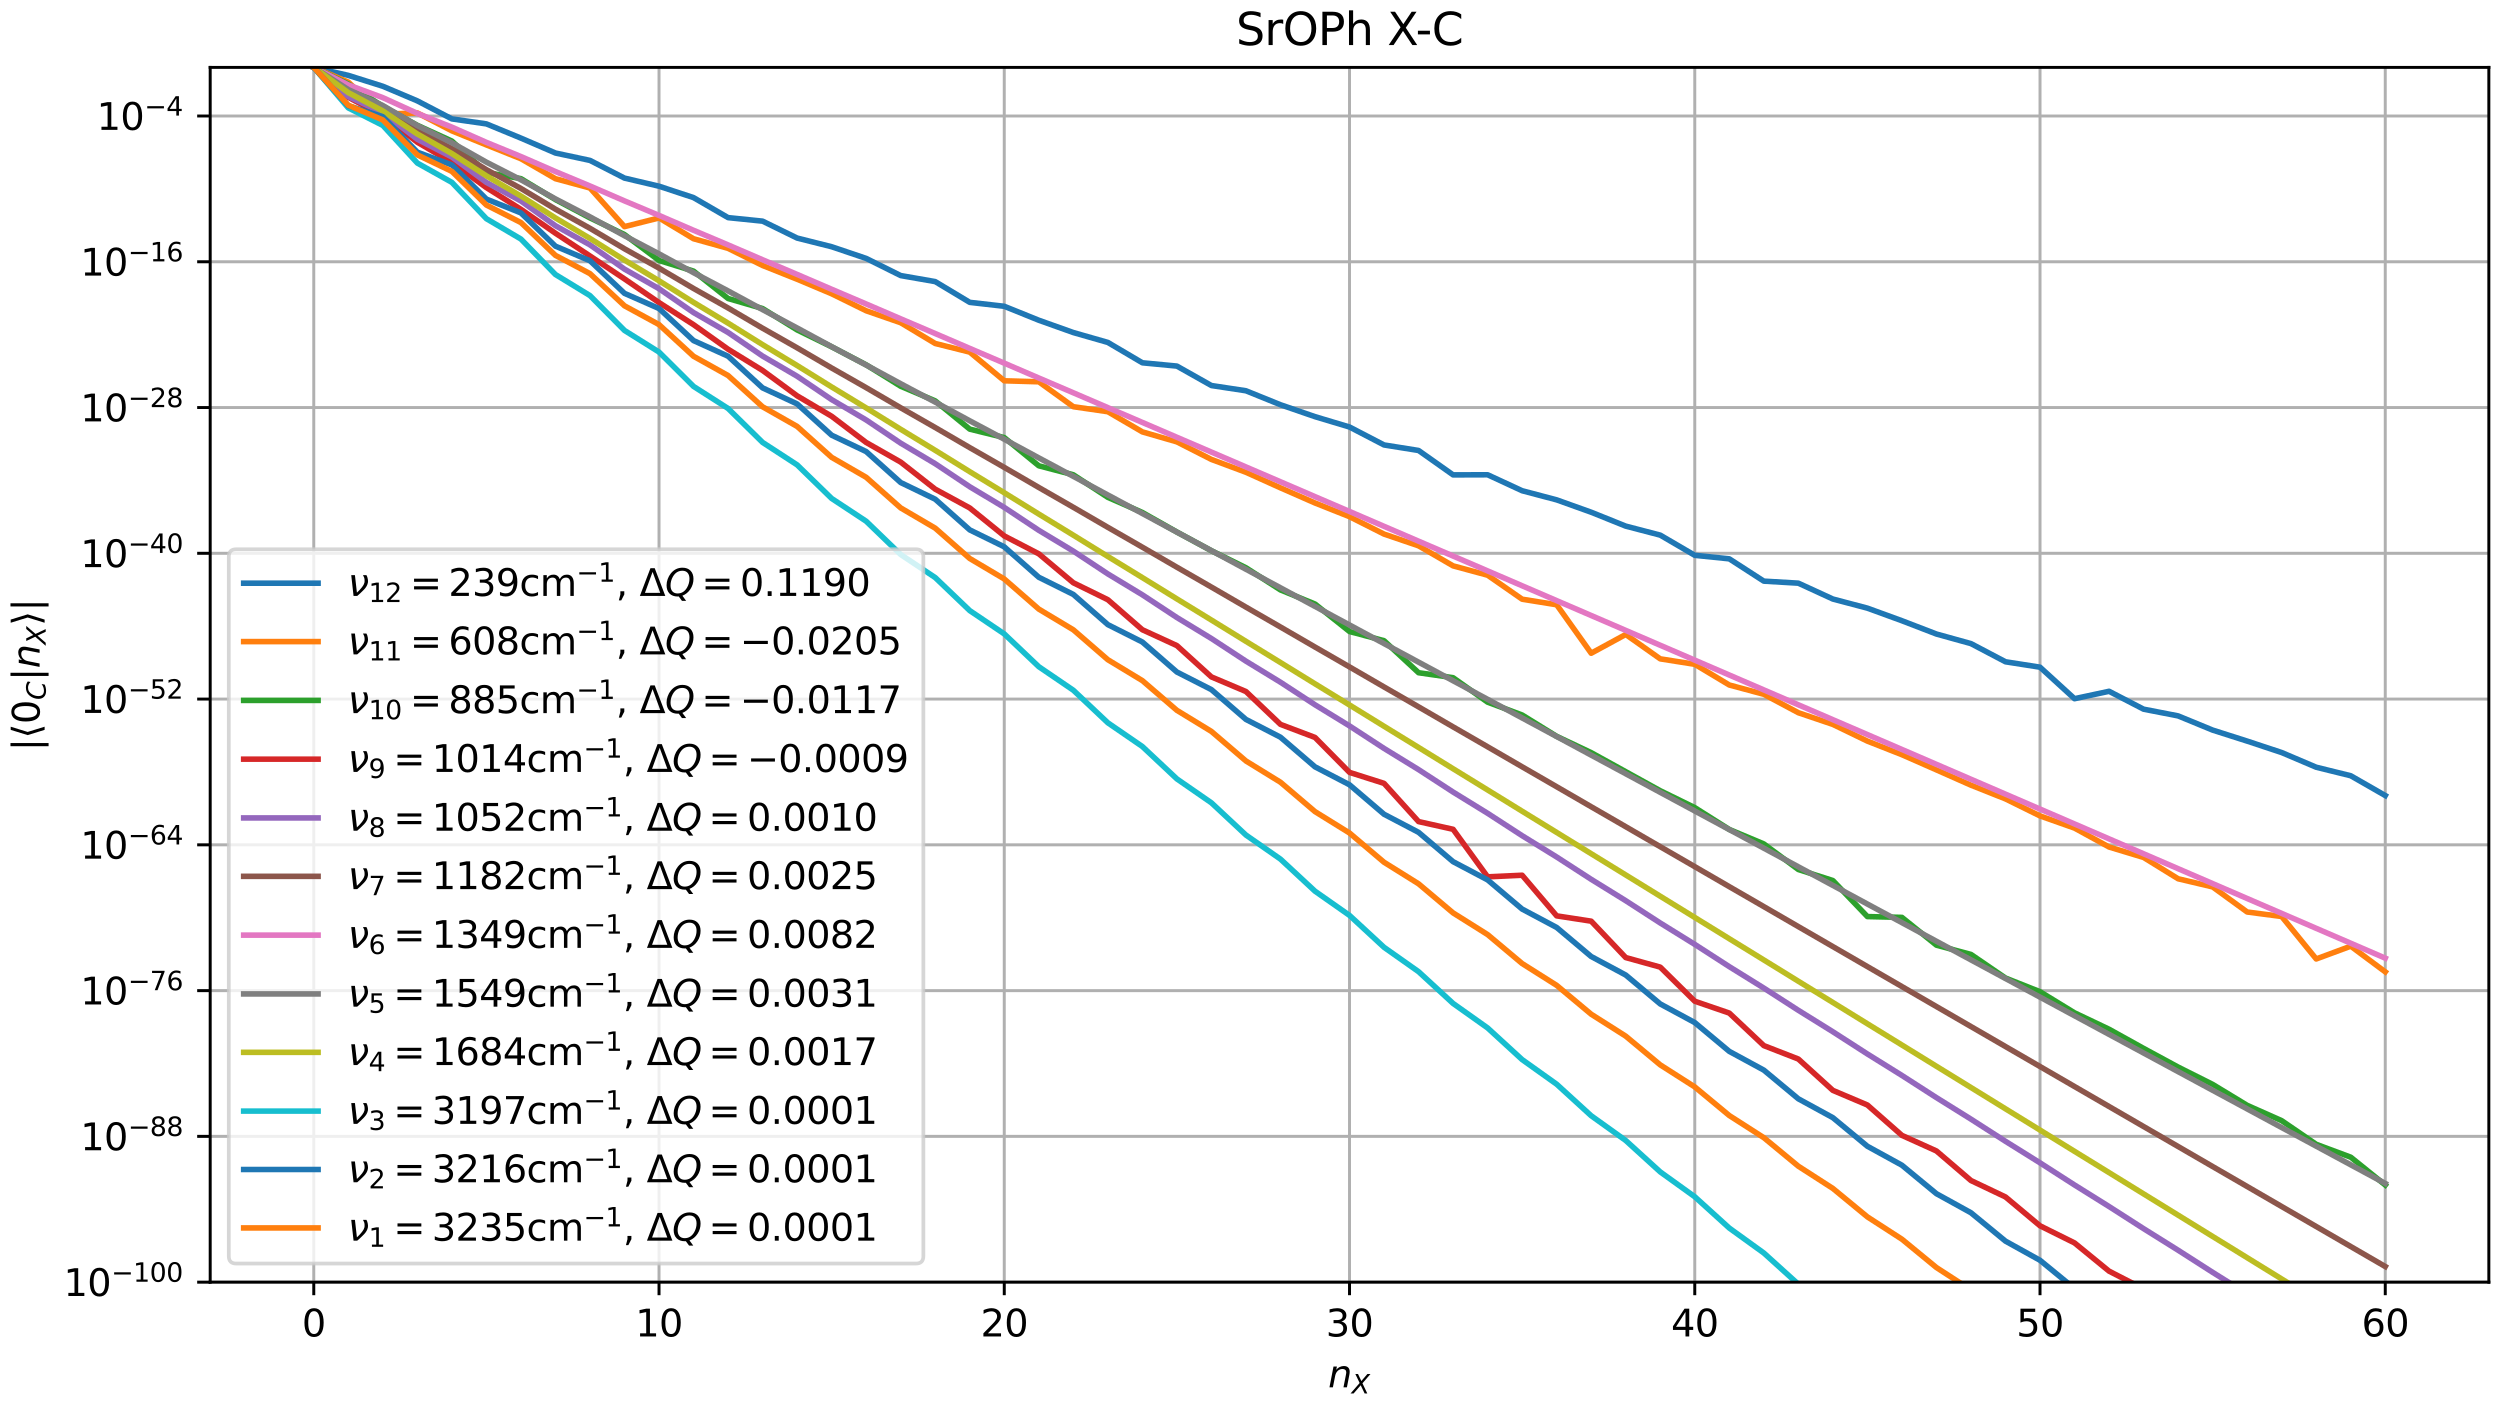 <?xml version="1.0" encoding="utf-8" standalone="no"?>
<!DOCTYPE svg PUBLIC "-//W3C//DTD SVG 1.1//EN"
  "http://www.w3.org/Graphics/SVG/1.1/DTD/svg11.dtd">
<svg xmlns:xlink="http://www.w3.org/1999/xlink" width="672pt" height="378pt" viewBox="0 0 672 378" xmlns="http://www.w3.org/2000/svg" version="1.1">
 <defs>
  <style type="text/css">*{stroke-linejoin: round; stroke-linecap: butt}</style>
 </defs>
 <g id="figure_1">
  <g id="patch_1">
   <path d="M 0 378 
L 672 378 
L 672 0 
L 0 0 
z
" style="fill: #ffffff"/>
  </g>
  <g id="axes_1">
   <g id="patch_2">
    <path d="M 56.5 344.644 
L 669 344.644 
L 669 18.118 
L 56.5 18.118 
z
" style="fill: #ffffff"/>
   </g>
   <g id="matplotlib.axis_1">
    <g id="xtick_1">
     <g id="line2d_1">
      <path d="M 84.341 344.644 
L 84.341 18.118 
" clip-path="url(#pc1d69dc9dc)" style="fill: none; stroke: #b0b0b0; stroke-width: 0.8; stroke-linecap: square"/>
     </g>
     <g id="line2d_2">
      <defs>
       <path id="m3213f2434b" d="M 0 0 
L 0 3.5 
" style="stroke: #000000; stroke-width: 0.8"/>
      </defs>
      <g>
       <use xlink:href="#m3213f2434b" x="84.341" y="344.644" style="stroke: #000000; stroke-width: 0.8"/>
      </g>
     </g>
     <g id="text_1">
      <!-- 0 -->
      <g transform="translate(81.16 359.242) scale(0.1 -0.1)">
       <defs>
        <path id="DejaVuSans-30" d="M 2034 4250 
Q 1547 4250 1301 3770 
Q 1056 3291 1056 2328 
Q 1056 1369 1301 889 
Q 1547 409 2034 409 
Q 2525 409 2770 889 
Q 3016 1369 3016 2328 
Q 3016 3291 2770 3770 
Q 2525 4250 2034 4250 
z
M 2034 4750 
Q 2819 4750 3233 4129 
Q 3647 3509 3647 2328 
Q 3647 1150 3233 529 
Q 2819 -91 2034 -91 
Q 1250 -91 836 529 
Q 422 1150 422 2328 
Q 422 3509 836 4129 
Q 1250 4750 2034 4750 
z
" transform="scale(0.016)"/>
       </defs>
       <use xlink:href="#DejaVuSans-30"/>
      </g>
     </g>
    </g>
    <g id="xtick_2">
     <g id="line2d_3">
      <path d="M 177.144 344.644 
L 177.144 18.118 
" clip-path="url(#pc1d69dc9dc)" style="fill: none; stroke: #b0b0b0; stroke-width: 0.8; stroke-linecap: square"/>
     </g>
     <g id="line2d_4">
      <g>
       <use xlink:href="#m3213f2434b" x="177.144" y="344.644" style="stroke: #000000; stroke-width: 0.8"/>
      </g>
     </g>
     <g id="text_2">
      <!-- 10 -->
      <g transform="translate(170.782 359.242) scale(0.1 -0.1)">
       <defs>
        <path id="DejaVuSans-31" d="M 794 531 
L 1825 531 
L 1825 4091 
L 703 3866 
L 703 4441 
L 1819 4666 
L 2450 4666 
L 2450 531 
L 3481 531 
L 3481 0 
L 794 0 
L 794 531 
z
" transform="scale(0.016)"/>
       </defs>
       <use xlink:href="#DejaVuSans-31"/>
       <use xlink:href="#DejaVuSans-30" transform="translate(63.623 0)"/>
      </g>
     </g>
    </g>
    <g id="xtick_3">
     <g id="line2d_5">
      <path d="M 269.947 344.644 
L 269.947 18.118 
" clip-path="url(#pc1d69dc9dc)" style="fill: none; stroke: #b0b0b0; stroke-width: 0.8; stroke-linecap: square"/>
     </g>
     <g id="line2d_6">
      <g>
       <use xlink:href="#m3213f2434b" x="269.947" y="344.644" style="stroke: #000000; stroke-width: 0.8"/>
      </g>
     </g>
     <g id="text_3">
      <!-- 20 -->
      <g transform="translate(263.585 359.242) scale(0.1 -0.1)">
       <defs>
        <path id="DejaVuSans-32" d="M 1228 531 
L 3431 531 
L 3431 0 
L 469 0 
L 469 531 
Q 828 903 1448 1529 
Q 2069 2156 2228 2338 
Q 2531 2678 2651 2914 
Q 2772 3150 2772 3378 
Q 2772 3750 2511 3984 
Q 2250 4219 1831 4219 
Q 1534 4219 1204 4116 
Q 875 4013 500 3803 
L 500 4441 
Q 881 4594 1212 4672 
Q 1544 4750 1819 4750 
Q 2544 4750 2975 4387 
Q 3406 4025 3406 3419 
Q 3406 3131 3298 2873 
Q 3191 2616 2906 2266 
Q 2828 2175 2409 1742 
Q 1991 1309 1228 531 
z
" transform="scale(0.016)"/>
       </defs>
       <use xlink:href="#DejaVuSans-32"/>
       <use xlink:href="#DejaVuSans-30" transform="translate(63.623 0)"/>
      </g>
     </g>
    </g>
    <g id="xtick_4">
     <g id="line2d_7">
      <path d="M 362.75 344.644 
L 362.75 18.118 
" clip-path="url(#pc1d69dc9dc)" style="fill: none; stroke: #b0b0b0; stroke-width: 0.8; stroke-linecap: square"/>
     </g>
     <g id="line2d_8">
      <g>
       <use xlink:href="#m3213f2434b" x="362.75" y="344.644" style="stroke: #000000; stroke-width: 0.8"/>
      </g>
     </g>
     <g id="text_4">
      <!-- 30 -->
      <g transform="translate(356.387 359.242) scale(0.1 -0.1)">
       <defs>
        <path id="DejaVuSans-33" d="M 2597 2516 
Q 3050 2419 3304 2112 
Q 3559 1806 3559 1356 
Q 3559 666 3084 287 
Q 2609 -91 1734 -91 
Q 1441 -91 1130 -33 
Q 819 25 488 141 
L 488 750 
Q 750 597 1062 519 
Q 1375 441 1716 441 
Q 2309 441 2620 675 
Q 2931 909 2931 1356 
Q 2931 1769 2642 2001 
Q 2353 2234 1838 2234 
L 1294 2234 
L 1294 2753 
L 1863 2753 
Q 2328 2753 2575 2939 
Q 2822 3125 2822 3475 
Q 2822 3834 2567 4026 
Q 2313 4219 1838 4219 
Q 1578 4219 1281 4162 
Q 984 4106 628 3988 
L 628 4550 
Q 988 4650 1302 4700 
Q 1616 4750 1894 4750 
Q 2613 4750 3031 4423 
Q 3450 4097 3450 3541 
Q 3450 3153 3228 2886 
Q 3006 2619 2597 2516 
z
" transform="scale(0.016)"/>
       </defs>
       <use xlink:href="#DejaVuSans-33"/>
       <use xlink:href="#DejaVuSans-30" transform="translate(63.623 0)"/>
      </g>
     </g>
    </g>
    <g id="xtick_5">
     <g id="line2d_9">
      <path d="M 455.553 344.644 
L 455.553 18.118 
" clip-path="url(#pc1d69dc9dc)" style="fill: none; stroke: #b0b0b0; stroke-width: 0.8; stroke-linecap: square"/>
     </g>
     <g id="line2d_10">
      <g>
       <use xlink:href="#m3213f2434b" x="455.553" y="344.644" style="stroke: #000000; stroke-width: 0.8"/>
      </g>
     </g>
     <g id="text_5">
      <!-- 40 -->
      <g transform="translate(449.19 359.242) scale(0.1 -0.1)">
       <defs>
        <path id="DejaVuSans-34" d="M 2419 4116 
L 825 1625 
L 2419 1625 
L 2419 4116 
z
M 2253 4666 
L 3047 4666 
L 3047 1625 
L 3713 1625 
L 3713 1100 
L 3047 1100 
L 3047 0 
L 2419 0 
L 2419 1100 
L 313 1100 
L 313 1709 
L 2253 4666 
z
" transform="scale(0.016)"/>
       </defs>
       <use xlink:href="#DejaVuSans-34"/>
       <use xlink:href="#DejaVuSans-30" transform="translate(63.623 0)"/>
      </g>
     </g>
    </g>
    <g id="xtick_6">
     <g id="line2d_11">
      <path d="M 548.356 344.644 
L 548.356 18.118 
" clip-path="url(#pc1d69dc9dc)" style="fill: none; stroke: #b0b0b0; stroke-width: 0.8; stroke-linecap: square"/>
     </g>
     <g id="line2d_12">
      <g>
       <use xlink:href="#m3213f2434b" x="548.356" y="344.644" style="stroke: #000000; stroke-width: 0.8"/>
      </g>
     </g>
     <g id="text_6">
      <!-- 50 -->
      <g transform="translate(541.993 359.242) scale(0.1 -0.1)">
       <defs>
        <path id="DejaVuSans-35" d="M 691 4666 
L 3169 4666 
L 3169 4134 
L 1269 4134 
L 1269 2991 
Q 1406 3038 1543 3061 
Q 1681 3084 1819 3084 
Q 2600 3084 3056 2656 
Q 3513 2228 3513 1497 
Q 3513 744 3044 326 
Q 2575 -91 1722 -91 
Q 1428 -91 1123 -41 
Q 819 9 494 109 
L 494 744 
Q 775 591 1075 516 
Q 1375 441 1709 441 
Q 2250 441 2565 725 
Q 2881 1009 2881 1497 
Q 2881 1984 2565 2268 
Q 2250 2553 1709 2553 
Q 1456 2553 1204 2497 
Q 953 2441 691 2322 
L 691 4666 
z
" transform="scale(0.016)"/>
       </defs>
       <use xlink:href="#DejaVuSans-35"/>
       <use xlink:href="#DejaVuSans-30" transform="translate(63.623 0)"/>
      </g>
     </g>
    </g>
    <g id="xtick_7">
     <g id="line2d_13">
      <path d="M 641.159 344.644 
L 641.159 18.118 
" clip-path="url(#pc1d69dc9dc)" style="fill: none; stroke: #b0b0b0; stroke-width: 0.8; stroke-linecap: square"/>
     </g>
     <g id="line2d_14">
      <g>
       <use xlink:href="#m3213f2434b" x="641.159" y="344.644" style="stroke: #000000; stroke-width: 0.8"/>
      </g>
     </g>
     <g id="text_7">
      <!-- 60 -->
      <g transform="translate(634.796 359.242) scale(0.1 -0.1)">
       <defs>
        <path id="DejaVuSans-36" d="M 2113 2584 
Q 1688 2584 1439 2293 
Q 1191 2003 1191 1497 
Q 1191 994 1439 701 
Q 1688 409 2113 409 
Q 2538 409 2786 701 
Q 3034 994 3034 1497 
Q 3034 2003 2786 2293 
Q 2538 2584 2113 2584 
z
M 3366 4563 
L 3366 3988 
Q 3128 4100 2886 4159 
Q 2644 4219 2406 4219 
Q 1781 4219 1451 3797 
Q 1122 3375 1075 2522 
Q 1259 2794 1537 2939 
Q 1816 3084 2150 3084 
Q 2853 3084 3261 2657 
Q 3669 2231 3669 1497 
Q 3669 778 3244 343 
Q 2819 -91 2113 -91 
Q 1303 -91 875 529 
Q 447 1150 447 2328 
Q 447 3434 972 4092 
Q 1497 4750 2381 4750 
Q 2619 4750 2861 4703 
Q 3103 4656 3366 4563 
z
" transform="scale(0.016)"/>
       </defs>
       <use xlink:href="#DejaVuSans-36"/>
       <use xlink:href="#DejaVuSans-30" transform="translate(63.623 0)"/>
      </g>
     </g>
    </g>
    <g id="text_8">
     <!-- $n_X$ -->
     <g transform="translate(357 372.92) scale(0.1 -0.1)">
      <defs>
       <path id="DejaVuSans-Oblique-6e" d="M 3566 2113 
L 3156 0 
L 2578 0 
L 2988 2091 
Q 3016 2238 3031 2350 
Q 3047 2463 3047 2528 
Q 3047 2791 2881 2937 
Q 2716 3084 2419 3084 
Q 1956 3084 1622 2776 
Q 1288 2469 1184 1941 
L 800 0 
L 225 0 
L 903 3500 
L 1478 3500 
L 1363 2950 
Q 1603 3253 1940 3418 
Q 2278 3584 2650 3584 
Q 3113 3584 3367 3334 
Q 3622 3084 3622 2631 
Q 3622 2519 3608 2391 
Q 3594 2263 3566 2113 
z
" transform="scale(0.016)"/>
       <path id="DejaVuSans-Oblique-58" d="M 878 4666 
L 1516 4666 
L 2316 2981 
L 3763 4666 
L 4500 4666 
L 2578 2438 
L 3738 0 
L 3103 0 
L 2163 1966 
L 459 0 
L -275 0 
L 1906 2509 
L 878 4666 
z
" transform="scale(0.016)"/>
      </defs>
      <use xlink:href="#DejaVuSans-Oblique-6e"/>
      <use xlink:href="#DejaVuSans-Oblique-58" transform="translate(63.379 -16.406) scale(0.7)"/>
     </g>
    </g>
   </g>
   <g id="matplotlib.axis_2">
    <g id="ytick_1">
     <g id="line2d_15">
      <path d="M 56.5 344.644 
L 669 344.644 
" clip-path="url(#pc1d69dc9dc)" style="fill: none; stroke: #b0b0b0; stroke-width: 0.8; stroke-linecap: square"/>
     </g>
     <g id="line2d_16">
      <defs>
       <path id="m1801967f20" d="M 0 0 
L -3.5 0 
" style="stroke: #000000; stroke-width: 0.8"/>
      </defs>
      <g>
       <use xlink:href="#m1801967f20" x="56.5" y="344.644" style="stroke: #000000; stroke-width: 0.8"/>
      </g>
     </g>
     <g id="text_9">
      <!-- $\mathdefault{10^{-100}}$ -->
      <g transform="translate(17.1 348.443) scale(0.1 -0.1)">
       <defs>
        <path id="DejaVuSans-2212" d="M 678 2272 
L 4684 2272 
L 4684 1741 
L 678 1741 
L 678 2272 
z
" transform="scale(0.016)"/>
       </defs>
       <use xlink:href="#DejaVuSans-31" transform="translate(0 0.766)"/>
       <use xlink:href="#DejaVuSans-30" transform="translate(63.623 0.766)"/>
       <use xlink:href="#DejaVuSans-2212" transform="translate(128.203 39.047) scale(0.7)"/>
       <use xlink:href="#DejaVuSans-31" transform="translate(186.855 39.047) scale(0.7)"/>
       <use xlink:href="#DejaVuSans-30" transform="translate(231.392 39.047) scale(0.7)"/>
       <use xlink:href="#DejaVuSans-30" transform="translate(275.928 39.047) scale(0.7)"/>
      </g>
     </g>
    </g>
    <g id="ytick_2">
     <g id="line2d_17">
      <path d="M 56.5 305.46 
L 669 305.46 
" clip-path="url(#pc1d69dc9dc)" style="fill: none; stroke: #b0b0b0; stroke-width: 0.8; stroke-linecap: square"/>
     </g>
     <g id="line2d_18">
      <g>
       <use xlink:href="#m1801967f20" x="56.5" y="305.46" style="stroke: #000000; stroke-width: 0.8"/>
      </g>
     </g>
     <g id="text_10">
      <!-- $\mathdefault{10^{-88}}$ -->
      <g transform="translate(21.6 309.26) scale(0.1 -0.1)">
       <defs>
        <path id="DejaVuSans-38" d="M 2034 2216 
Q 1584 2216 1326 1975 
Q 1069 1734 1069 1313 
Q 1069 891 1326 650 
Q 1584 409 2034 409 
Q 2484 409 2743 651 
Q 3003 894 3003 1313 
Q 3003 1734 2745 1975 
Q 2488 2216 2034 2216 
z
M 1403 2484 
Q 997 2584 770 2862 
Q 544 3141 544 3541 
Q 544 4100 942 4425 
Q 1341 4750 2034 4750 
Q 2731 4750 3128 4425 
Q 3525 4100 3525 3541 
Q 3525 3141 3298 2862 
Q 3072 2584 2669 2484 
Q 3125 2378 3379 2068 
Q 3634 1759 3634 1313 
Q 3634 634 3220 271 
Q 2806 -91 2034 -91 
Q 1263 -91 848 271 
Q 434 634 434 1313 
Q 434 1759 690 2068 
Q 947 2378 1403 2484 
z
M 1172 3481 
Q 1172 3119 1398 2916 
Q 1625 2713 2034 2713 
Q 2441 2713 2670 2916 
Q 2900 3119 2900 3481 
Q 2900 3844 2670 4047 
Q 2441 4250 2034 4250 
Q 1625 4250 1398 4047 
Q 1172 3844 1172 3481 
z
" transform="scale(0.016)"/>
       </defs>
       <use xlink:href="#DejaVuSans-31" transform="translate(0 0.766)"/>
       <use xlink:href="#DejaVuSans-30" transform="translate(63.623 0.766)"/>
       <use xlink:href="#DejaVuSans-2212" transform="translate(128.203 39.047) scale(0.7)"/>
       <use xlink:href="#DejaVuSans-38" transform="translate(186.855 39.047) scale(0.7)"/>
       <use xlink:href="#DejaVuSans-38" transform="translate(231.392 39.047) scale(0.7)"/>
      </g>
     </g>
    </g>
    <g id="ytick_3">
     <g id="line2d_19">
      <path d="M 56.5 266.277 
L 669 266.277 
" clip-path="url(#pc1d69dc9dc)" style="fill: none; stroke: #b0b0b0; stroke-width: 0.8; stroke-linecap: square"/>
     </g>
     <g id="line2d_20">
      <g>
       <use xlink:href="#m1801967f20" x="56.5" y="266.277" style="stroke: #000000; stroke-width: 0.8"/>
      </g>
     </g>
     <g id="text_11">
      <!-- $\mathdefault{10^{-76}}$ -->
      <g transform="translate(21.6 270.077) scale(0.1 -0.1)">
       <defs>
        <path id="DejaVuSans-37" d="M 525 4666 
L 3525 4666 
L 3525 4397 
L 1831 0 
L 1172 0 
L 2766 4134 
L 525 4134 
L 525 4666 
z
" transform="scale(0.016)"/>
       </defs>
       <use xlink:href="#DejaVuSans-31" transform="translate(0 0.766)"/>
       <use xlink:href="#DejaVuSans-30" transform="translate(63.623 0.766)"/>
       <use xlink:href="#DejaVuSans-2212" transform="translate(128.203 39.047) scale(0.7)"/>
       <use xlink:href="#DejaVuSans-37" transform="translate(186.855 39.047) scale(0.7)"/>
       <use xlink:href="#DejaVuSans-36" transform="translate(231.392 39.047) scale(0.7)"/>
      </g>
     </g>
    </g>
    <g id="ytick_4">
     <g id="line2d_21">
      <path d="M 56.5 227.094 
L 669 227.094 
" clip-path="url(#pc1d69dc9dc)" style="fill: none; stroke: #b0b0b0; stroke-width: 0.8; stroke-linecap: square"/>
     </g>
     <g id="line2d_22">
      <g>
       <use xlink:href="#m1801967f20" x="56.5" y="227.094" style="stroke: #000000; stroke-width: 0.8"/>
      </g>
     </g>
     <g id="text_12">
      <!-- $\mathdefault{10^{-64}}$ -->
      <g transform="translate(21.6 230.894) scale(0.1 -0.1)">
       <use xlink:href="#DejaVuSans-31" transform="translate(0 0.766)"/>
       <use xlink:href="#DejaVuSans-30" transform="translate(63.623 0.766)"/>
       <use xlink:href="#DejaVuSans-2212" transform="translate(128.203 39.047) scale(0.7)"/>
       <use xlink:href="#DejaVuSans-36" transform="translate(186.855 39.047) scale(0.7)"/>
       <use xlink:href="#DejaVuSans-34" transform="translate(231.392 39.047) scale(0.7)"/>
      </g>
     </g>
    </g>
    <g id="ytick_5">
     <g id="line2d_23">
      <path d="M 56.5 187.911 
L 669 187.911 
" clip-path="url(#pc1d69dc9dc)" style="fill: none; stroke: #b0b0b0; stroke-width: 0.8; stroke-linecap: square"/>
     </g>
     <g id="line2d_24">
      <g>
       <use xlink:href="#m1801967f20" x="56.5" y="187.911" style="stroke: #000000; stroke-width: 0.8"/>
      </g>
     </g>
     <g id="text_13">
      <!-- $\mathdefault{10^{-52}}$ -->
      <g transform="translate(21.6 191.711) scale(0.1 -0.1)">
       <use xlink:href="#DejaVuSans-31" transform="translate(0 0.766)"/>
       <use xlink:href="#DejaVuSans-30" transform="translate(63.623 0.766)"/>
       <use xlink:href="#DejaVuSans-2212" transform="translate(128.203 39.047) scale(0.7)"/>
       <use xlink:href="#DejaVuSans-35" transform="translate(186.855 39.047) scale(0.7)"/>
       <use xlink:href="#DejaVuSans-32" transform="translate(231.392 39.047) scale(0.7)"/>
      </g>
     </g>
    </g>
    <g id="ytick_6">
     <g id="line2d_25">
      <path d="M 56.5 148.728 
L 669 148.728 
" clip-path="url(#pc1d69dc9dc)" style="fill: none; stroke: #b0b0b0; stroke-width: 0.8; stroke-linecap: square"/>
     </g>
     <g id="line2d_26">
      <g>
       <use xlink:href="#m1801967f20" x="56.5" y="148.728" style="stroke: #000000; stroke-width: 0.8"/>
      </g>
     </g>
     <g id="text_14">
      <!-- $\mathdefault{10^{-40}}$ -->
      <g transform="translate(21.6 152.528) scale(0.1 -0.1)">
       <use xlink:href="#DejaVuSans-31" transform="translate(0 0.766)"/>
       <use xlink:href="#DejaVuSans-30" transform="translate(63.623 0.766)"/>
       <use xlink:href="#DejaVuSans-2212" transform="translate(128.203 39.047) scale(0.7)"/>
       <use xlink:href="#DejaVuSans-34" transform="translate(186.855 39.047) scale(0.7)"/>
       <use xlink:href="#DejaVuSans-30" transform="translate(231.392 39.047) scale(0.7)"/>
      </g>
     </g>
    </g>
    <g id="ytick_7">
     <g id="line2d_27">
      <path d="M 56.5 109.545 
L 669 109.545 
" clip-path="url(#pc1d69dc9dc)" style="fill: none; stroke: #b0b0b0; stroke-width: 0.8; stroke-linecap: square"/>
     </g>
     <g id="line2d_28">
      <g>
       <use xlink:href="#m1801967f20" x="56.5" y="109.545" style="stroke: #000000; stroke-width: 0.8"/>
      </g>
     </g>
     <g id="text_15">
      <!-- $\mathdefault{10^{-28}}$ -->
      <g transform="translate(21.6 113.345) scale(0.1 -0.1)">
       <use xlink:href="#DejaVuSans-31" transform="translate(0 0.766)"/>
       <use xlink:href="#DejaVuSans-30" transform="translate(63.623 0.766)"/>
       <use xlink:href="#DejaVuSans-2212" transform="translate(128.203 39.047) scale(0.7)"/>
       <use xlink:href="#DejaVuSans-32" transform="translate(186.855 39.047) scale(0.7)"/>
       <use xlink:href="#DejaVuSans-38" transform="translate(231.392 39.047) scale(0.7)"/>
      </g>
     </g>
    </g>
    <g id="ytick_8">
     <g id="line2d_29">
      <path d="M 56.5 70.362 
L 669 70.362 
" clip-path="url(#pc1d69dc9dc)" style="fill: none; stroke: #b0b0b0; stroke-width: 0.8; stroke-linecap: square"/>
     </g>
     <g id="line2d_30">
      <g>
       <use xlink:href="#m1801967f20" x="56.5" y="70.362" style="stroke: #000000; stroke-width: 0.8"/>
      </g>
     </g>
     <g id="text_16">
      <!-- $\mathdefault{10^{-16}}$ -->
      <g transform="translate(21.6 74.162) scale(0.1 -0.1)">
       <use xlink:href="#DejaVuSans-31" transform="translate(0 0.766)"/>
       <use xlink:href="#DejaVuSans-30" transform="translate(63.623 0.766)"/>
       <use xlink:href="#DejaVuSans-2212" transform="translate(128.203 39.047) scale(0.7)"/>
       <use xlink:href="#DejaVuSans-31" transform="translate(186.855 39.047) scale(0.7)"/>
       <use xlink:href="#DejaVuSans-36" transform="translate(231.392 39.047) scale(0.7)"/>
      </g>
     </g>
    </g>
    <g id="ytick_9">
     <g id="line2d_31">
      <path d="M 56.5 31.179 
L 669 31.179 
" clip-path="url(#pc1d69dc9dc)" style="fill: none; stroke: #b0b0b0; stroke-width: 0.8; stroke-linecap: square"/>
     </g>
     <g id="line2d_32">
      <g>
       <use xlink:href="#m1801967f20" x="56.5" y="31.179" style="stroke: #000000; stroke-width: 0.8"/>
      </g>
     </g>
     <g id="text_17">
      <!-- $\mathdefault{10^{-4}}$ -->
      <g transform="translate(26 34.979) scale(0.1 -0.1)">
       <use xlink:href="#DejaVuSans-31" transform="translate(0 0.684)"/>
       <use xlink:href="#DejaVuSans-30" transform="translate(63.623 0.684)"/>
       <use xlink:href="#DejaVuSans-2212" transform="translate(128.203 38.966) scale(0.7)"/>
       <use xlink:href="#DejaVuSans-34" transform="translate(186.855 38.966) scale(0.7)"/>
      </g>
     </g>
    </g>
    <g id="text_18">
     <!-- $|\langle 0_{C}| n_{X} \rangle |$ -->
     <g transform="translate(10.7 201.881) rotate(-90) scale(0.1 -0.1)">
      <defs>
       <path id="DejaVuSans-7c" d="M 1344 4891 
L 1344 -1509 
L 813 -1509 
L 813 4891 
L 1344 4891 
z
" transform="scale(0.016)"/>
       <path id="DejaVuSans-27e8" d="M 572 2006 
L 1453 4856 
L 1984 4856 
L 1103 2006 
L 1984 -844 
L 1453 -844 
L 572 2006 
z
" transform="scale(0.016)"/>
       <path id="DejaVuSans-Oblique-43" d="M 4447 4306 
L 4319 3641 
Q 4019 3944 3683 4091 
Q 3347 4238 2956 4238 
Q 2422 4238 2017 3981 
Q 1613 3725 1319 3200 
Q 1131 2863 1032 2486 
Q 934 2109 934 1728 
Q 934 1091 1264 756 
Q 1594 422 2222 422 
Q 2656 422 3056 561 
Q 3456 700 3834 978 
L 3688 231 
Q 3316 72 2936 -9 
Q 2556 -91 2175 -91 
Q 1278 -91 773 396 
Q 269 884 269 1753 
Q 269 2309 461 2846 
Q 653 3384 1013 3828 
Q 1394 4300 1883 4525 
Q 2372 4750 3022 4750 
Q 3422 4750 3780 4639 
Q 4138 4528 4447 4306 
z
" transform="scale(0.016)"/>
       <path id="DejaVuSans-27e9" d="M 1925 2006 
L 1044 -844 
L 513 -844 
L 1394 2006 
L 513 4856 
L 1044 4856 
L 1925 2006 
z
" transform="scale(0.016)"/>
      </defs>
      <use xlink:href="#DejaVuSans-7c" transform="translate(0 0.578)"/>
      <use xlink:href="#DejaVuSans-27e8" transform="translate(33.691 0.578)"/>
      <use xlink:href="#DejaVuSans-30" transform="translate(72.705 0.578)"/>
      <use xlink:href="#DejaVuSans-Oblique-43" transform="translate(137.285 -15.828) scale(0.7)"/>
      <use xlink:href="#DejaVuSans-7c" transform="translate(188.896 0.578)"/>
      <use xlink:href="#DejaVuSans-Oblique-6e" transform="translate(222.588 0.578)"/>
      <use xlink:href="#DejaVuSans-Oblique-58" transform="translate(285.967 -15.828) scale(0.7)"/>
      <use xlink:href="#DejaVuSans-27e9" transform="translate(336.655 0.578)"/>
      <use xlink:href="#DejaVuSans-7c" transform="translate(375.669 0.578)"/>
     </g>
    </g>
   </g>
   <g id="line2d_33">
    <path d="M 84.341 18.154 
L 93.621 20.263 
L 102.902 23.19 
L 112.182 27.119 
L 121.462 31.961 
L 130.743 33.303 
L 140.023 37.127 
L 149.303 41.132 
L 158.583 43.119 
L 167.864 47.874 
L 177.144 50.055 
L 186.424 53.122 
L 195.705 58.497 
L 204.985 59.447 
L 214.265 63.992 
L 223.546 66.325 
L 232.826 69.462 
L 242.106 74.073 
L 251.386 75.696 
L 260.667 81.273 
L 269.947 82.33 
L 279.227 86.08 
L 288.508 89.39 
L 297.788 92.046 
L 307.068 97.519 
L 316.349 98.404 
L 325.629 103.634 
L 334.909 105.042 
L 344.189 108.799 
L 353.47 111.999 
L 362.75 114.783 
L 372.03 119.606 
L 381.311 121.089 
L 390.591 127.648 
L 399.871 127.617 
L 409.151 131.911 
L 418.432 134.364 
L 427.712 137.689 
L 436.992 141.421 
L 446.273 143.845 
L 455.553 149.269 
L 464.833 150.215 
L 474.114 156.213 
L 483.394 156.756 
L 492.674 161.022 
L 501.954 163.472 
L 511.235 166.854 
L 520.515 170.429 
L 529.795 173.005 
L 539.076 177.888 
L 548.356 179.341 
L 557.636 187.809 
L 566.917 185.82 
L 576.197 190.631 
L 585.477 192.435 
L 594.757 196.251 
L 604.038 199.211 
L 613.318 202.287 
L 622.598 206.233 
L 631.879 208.525 
L 641.159 213.844 
" clip-path="url(#pc1d69dc9dc)" style="fill: none; stroke: #1f77b4; stroke-width: 1.5; stroke-linecap: square"/>
   </g>
   <g id="line2d_34">
    <path d="M 84.341 18.121 
L 93.621 22.066 
L 102.902 30.702 
L 112.182 30.358 
L 121.462 35.177 
L 130.743 38.957 
L 140.023 42.669 
L 149.303 48.035 
L 158.583 50.535 
L 167.864 60.916 
L 177.144 58.58 
L 186.424 64.176 
L 195.705 66.756 
L 204.985 71.366 
L 214.265 75.06 
L 223.546 78.969 
L 232.826 83.535 
L 242.106 86.755 
L 251.386 92.33 
L 260.667 94.651 
L 269.947 102.357 
L 279.227 102.627 
L 288.508 109.322 
L 297.788 110.671 
L 307.068 116.093 
L 316.349 118.777 
L 325.629 123.498 
L 334.909 126.949 
L 344.189 131.131 
L 353.47 135.202 
L 362.75 138.887 
L 372.03 143.563 
L 381.311 146.722 
L 390.591 152.106 
L 399.871 154.618 
L 409.151 161.067 
L 418.432 162.56 
L 427.712 175.588 
L 436.992 170.544 
L 446.273 177.101 
L 455.553 178.566 
L 464.833 184.131 
L 474.114 186.625 
L 483.394 191.583 
L 492.674 194.722 
L 501.954 199.213 
L 511.235 202.864 
L 520.515 206.946 
L 529.795 211.057 
L 539.076 214.745 
L 548.356 219.319 
L 557.636 222.595 
L 566.917 227.681 
L 576.197 230.484 
L 585.477 236.215 
L 594.757 238.406 
L 604.038 245.148 
L 613.318 246.356 
L 622.598 257.769 
L 631.879 254.332 
L 641.159 261.238 
" clip-path="url(#pc1d69dc9dc)" style="fill: none; stroke: #ff7f0e; stroke-width: 1.5; stroke-linecap: square"/>
   </g>
   <g id="line2d_35">
    <path d="M 84.341 18.12 
L 93.621 22.597 
L 102.902 28.589 
L 112.182 33.688 
L 121.462 37.918 
L 130.743 46.367 
L 140.023 48.022 
L 149.303 53.654 
L 158.583 58.572 
L 167.864 63.056 
L 177.144 70.014 
L 186.424 72.877 
L 195.705 80.237 
L 204.985 82.939 
L 214.265 88.684 
L 223.546 93.225 
L 232.826 98.071 
L 242.106 103.83 
L 251.386 107.761 
L 260.667 115.354 
L 269.947 117.627 
L 279.227 125.206 
L 288.508 127.626 
L 297.788 133.691 
L 307.068 137.755 
L 316.349 143.013 
L 325.629 148.04 
L 334.909 152.611 
L 344.189 158.575 
L 353.47 162.361 
L 362.75 169.753 
L 372.03 172.219 
L 381.311 180.829 
L 390.591 182.165 
L 399.871 188.746 
L 409.151 192.194 
L 418.432 197.928 
L 427.712 202.314 
L 436.992 207.429 
L 446.273 212.549 
L 455.553 217.088 
L 464.833 222.958 
L 474.114 226.85 
L 483.394 233.728 
L 492.674 236.688 
L 501.954 246.376 
L 511.235 246.591 
L 520.515 254.066 
L 529.795 256.552 
L 539.076 262.897 
L 548.356 266.574 
L 557.636 272.249 
L 566.917 276.661 
L 576.197 281.807 
L 585.477 286.83 
L 594.757 291.483 
L 604.038 297.114 
L 613.318 301.238 
L 622.598 307.592 
L 631.879 311.055 
L 641.159 318.536 
" clip-path="url(#pc1d69dc9dc)" style="fill: none; stroke: #2ca02c; stroke-width: 1.5; stroke-linecap: square"/>
   </g>
   <g id="line2d_36">
    <path d="M 84.341 18.118 
L 93.621 26.161 
L 102.902 31.042 
L 112.182 38.236 
L 121.462 43.684 
L 130.743 50.44 
L 140.023 56.257 
L 149.303 62.693 
L 158.583 68.802 
L 167.864 74.973 
L 177.144 81.336 
L 186.424 87.269 
L 195.705 93.867 
L 204.985 99.576 
L 214.265 106.399 
L 223.546 111.891 
L 232.826 118.939 
L 242.106 124.212 
L 251.386 131.49 
L 260.667 136.539 
L 269.947 144.059 
L 279.227 148.87 
L 288.508 156.651 
L 297.788 161.204 
L 307.068 169.279 
L 316.349 173.541 
L 325.629 181.957 
L 334.909 185.881 
L 344.189 194.715 
L 353.47 198.223 
L 362.75 207.617 
L 372.03 210.568 
L 381.311 220.842 
L 390.591 222.914 
L 399.871 235.698 
L 409.151 235.262 
L 418.432 246.184 
L 427.712 247.612 
L 436.992 257.392 
L 446.273 259.963 
L 455.553 269.129 
L 464.833 272.316 
L 474.114 281.061 
L 483.394 284.671 
L 492.674 293.094 
L 501.954 297.026 
L 511.235 305.19 
L 520.515 309.383 
L 529.795 317.328 
L 539.076 321.742 
L 548.356 329.496 
L 557.636 334.102 
L 566.917 341.688 
L 576.197 346.463 
L 585.477 353.898 
L 594.757 358.825 
L 604.038 366.122 
L 613.318 371.188 
L 622.598 378.358 
L 623.745 379 
" clip-path="url(#pc1d69dc9dc)" style="fill: none; stroke: #d62728; stroke-width: 1.5; stroke-linecap: square"/>
   </g>
   <g id="line2d_37">
    <path d="M 84.341 18.118 
L 93.621 25.982 
L 102.902 30.303 
L 112.182 37.443 
L 121.462 42.203 
L 130.743 49.034 
L 140.023 54.031 
L 149.303 60.674 
L 158.583 65.827 
L 167.864 72.34 
L 177.144 77.606 
L 186.424 84.022 
L 195.705 89.374 
L 204.985 95.715 
L 214.265 101.135 
L 223.546 107.417 
L 232.826 112.891 
L 242.106 119.124 
L 251.386 124.644 
L 260.667 130.836 
L 269.947 136.394 
L 279.227 142.552 
L 288.508 148.142 
L 297.788 154.272 
L 307.068 159.89 
L 316.349 165.994 
L 325.629 171.636 
L 334.909 177.718 
L 344.189 183.381 
L 353.47 189.445 
L 362.75 195.126 
L 372.03 201.173 
L 381.311 206.871 
L 390.591 212.903 
L 399.871 218.616 
L 409.151 224.635 
L 418.432 230.36 
L 427.712 236.367 
L 436.992 242.104 
L 446.273 248.101 
L 455.553 253.849 
L 464.833 259.836 
L 474.114 265.593 
L 483.394 271.572 
L 492.674 277.337 
L 501.954 283.309 
L 511.235 289.082 
L 520.515 295.047 
L 529.795 300.827 
L 539.076 306.785 
L 548.356 312.572 
L 557.636 318.524 
L 566.917 324.317 
L 576.197 330.264 
L 585.477 336.062 
L 594.757 342.005 
L 604.038 347.808 
L 613.318 353.746 
L 622.598 359.553 
L 631.879 365.487 
L 641.159 371.299 
" clip-path="url(#pc1d69dc9dc)" style="fill: none; stroke: #9467bd; stroke-width: 1.5; stroke-linecap: square"/>
   </g>
   <g id="line2d_38">
    <path d="M 84.341 18.118 
L 93.621 24.59 
L 102.902 29.151 
L 112.182 35.03 
L 121.462 39.929 
L 130.743 45.601 
L 140.023 50.657 
L 149.303 56.224 
L 158.583 61.369 
L 167.864 66.875 
L 177.144 72.077 
L 186.424 77.544 
L 195.705 82.785 
L 204.985 88.226 
L 214.265 93.495 
L 223.546 98.918 
L 232.826 104.207 
L 242.106 109.618 
L 251.386 114.923 
L 260.667 120.324 
L 269.947 125.641 
L 279.227 131.035 
L 288.508 136.361 
L 297.788 141.751 
L 307.068 147.085 
L 316.349 152.471 
L 325.629 157.811 
L 334.909 163.195 
L 344.189 168.54 
L 353.47 173.922 
L 362.75 179.271 
L 372.03 184.651 
L 381.311 190.004 
L 390.591 195.384 
L 399.871 200.74 
L 409.151 206.118 
L 418.432 211.477 
L 427.712 216.855 
L 436.992 222.216 
L 446.273 227.594 
L 455.553 232.957 
L 464.833 238.335 
L 474.114 243.7 
L 483.394 249.077 
L 492.674 254.444 
L 501.954 259.821 
L 511.235 265.19 
L 520.515 270.567 
L 529.795 275.937 
L 539.076 281.314 
L 548.356 286.685 
L 557.636 292.063 
L 566.917 297.435 
L 576.197 302.813 
L 585.477 308.186 
L 594.757 313.564 
L 604.038 318.938 
L 613.318 324.317 
L 622.598 329.691 
L 631.879 335.07 
L 641.159 340.446 
" clip-path="url(#pc1d69dc9dc)" style="fill: none; stroke: #8c564b; stroke-width: 1.5; stroke-linecap: square"/>
   </g>
   <g id="line2d_39">
    <path d="M 84.341 18.119 
L 93.621 22.818 
L 102.902 26.25 
L 112.182 30.474 
L 121.462 34.176 
L 130.743 38.268 
L 140.023 42.08 
L 149.303 46.118 
L 158.583 49.988 
L 167.864 54 
L 177.144 57.905 
L 186.424 61.904 
L 195.705 65.831 
L 204.985 69.823 
L 214.265 73.766 
L 223.546 77.755 
L 232.826 81.71 
L 242.106 85.698 
L 251.386 89.66 
L 260.667 93.648 
L 269.947 97.618 
L 279.227 101.607 
L 288.508 105.581 
L 297.788 109.571 
L 307.068 113.55 
L 316.349 117.541 
L 325.629 121.524 
L 334.909 125.516 
L 344.189 129.502 
L 353.47 133.496 
L 362.75 137.485 
L 372.03 141.479 
L 381.311 145.471 
L 390.591 149.467 
L 399.871 153.46 
L 409.151 157.458 
L 418.432 161.453 
L 427.712 165.452 
L 436.992 169.449 
L 446.273 173.449 
L 455.553 177.448 
L 464.833 181.449 
L 474.114 185.449 
L 483.394 189.451 
L 492.674 193.453 
L 501.954 197.456 
L 511.235 201.459 
L 520.515 205.463 
L 529.795 209.467 
L 539.076 213.472 
L 548.356 217.477 
L 557.636 221.484 
L 566.917 225.49 
L 576.197 229.497 
L 585.477 233.504 
L 594.757 237.512 
L 604.038 241.52 
L 613.318 245.529 
L 622.598 249.538 
L 631.879 253.547 
L 641.159 257.557 
" clip-path="url(#pc1d69dc9dc)" style="fill: none; stroke: #e377c2; stroke-width: 1.5; stroke-linecap: square"/>
   </g>
   <g id="line2d_40">
    <path d="M 84.341 18.119 
L 93.621 24.075 
L 102.902 28.365 
L 112.182 33.765 
L 121.462 38.37 
L 130.743 43.589 
L 140.023 48.333 
L 149.303 53.466 
L 158.583 58.287 
L 167.864 63.372 
L 177.144 68.24 
L 186.424 73.297 
L 195.705 78.197 
L 204.985 83.235 
L 214.265 88.158 
L 223.546 93.185 
L 232.826 98.124 
L 242.106 103.142 
L 251.386 108.094 
L 260.667 113.107 
L 269.947 118.068 
L 279.227 123.078 
L 288.508 128.046 
L 297.788 133.053 
L 307.068 138.028 
L 316.349 143.034 
L 325.629 148.013 
L 334.909 153.018 
L 344.189 158.001 
L 353.47 163.006 
L 362.75 167.993 
L 372.03 172.997 
L 381.311 177.987 
L 390.591 182.991 
L 399.871 187.983 
L 409.151 192.988 
L 418.432 197.982 
L 427.712 202.987 
L 436.992 207.984 
L 446.273 212.989 
L 455.553 217.987 
L 464.833 222.993 
L 474.114 227.992 
L 483.394 232.998 
L 492.674 238 
L 501.954 243.006 
L 511.235 248.009 
L 520.515 253.016 
L 529.795 258.019 
L 539.076 263.027 
L 548.356 268.032 
L 557.636 273.04 
L 566.917 278.045 
L 576.197 283.054 
L 585.477 288.061 
L 594.757 293.07 
L 604.038 298.077 
L 613.318 303.087 
L 622.598 308.095 
L 631.879 313.105 
L 641.159 318.114 
" clip-path="url(#pc1d69dc9dc)" style="fill: none; stroke: #7f7f7f; stroke-width: 1.5; stroke-linecap: square"/>
   </g>
   <g id="line2d_41">
    <path d="M 84.341 18.118 
L 93.621 24.902 
L 102.902 29.827 
L 112.182 36.024 
L 121.462 41.282 
L 130.743 47.278 
L 140.023 52.69 
L 149.303 58.585 
L 158.583 64.083 
L 167.864 69.919 
L 177.144 75.472 
L 186.424 81.272 
L 195.705 86.862 
L 204.985 92.638 
L 214.265 98.255 
L 223.546 104.014 
L 232.826 109.65 
L 242.106 115.398 
L 251.386 121.049 
L 260.667 126.788 
L 269.947 132.45 
L 279.227 138.184 
L 288.508 143.855 
L 297.788 149.584 
L 307.068 155.263 
L 316.349 160.988 
L 325.629 166.673 
L 334.909 172.397 
L 344.189 178.086 
L 353.47 183.808 
L 362.75 189.502 
L 372.03 195.223 
L 381.311 200.92 
L 390.591 206.64 
L 399.871 212.34 
L 409.151 218.059 
L 418.432 223.762 
L 427.712 229.481 
L 436.992 235.186 
L 446.273 240.905 
L 455.553 246.612 
L 464.833 252.331 
L 474.114 258.039 
L 483.394 263.758 
L 492.674 269.468 
L 501.954 275.188 
L 511.235 280.899 
L 520.515 286.619 
L 529.795 292.331 
L 539.076 298.051 
L 548.356 303.765 
L 557.636 309.485 
L 566.917 315.2 
L 576.197 320.92 
L 585.477 326.636 
L 594.757 332.357 
L 604.038 338.074 
L 613.318 343.795 
L 622.598 349.512 
L 631.879 355.234 
L 641.159 360.952 
" clip-path="url(#pc1d69dc9dc)" style="fill: none; stroke: #bcbd22; stroke-width: 1.5; stroke-linecap: square"/>
   </g>
   <g id="line2d_42">
    <path d="M 84.341 18.118 
L 93.621 29.011 
L 102.902 33.714 
L 112.182 43.836 
L 121.462 49.022 
L 130.743 58.791 
L 140.023 64.256 
L 149.303 73.794 
L 158.583 79.455 
L 167.864 88.823 
L 177.144 94.634 
L 186.424 103.868 
L 195.705 109.8 
L 204.985 118.924 
L 214.265 124.957 
L 223.546 133.988 
L 232.826 140.108 
L 242.106 149.058 
L 251.386 155.253 
L 260.667 164.132 
L 269.947 170.394 
L 279.227 179.21 
L 288.508 185.532 
L 297.788 194.291 
L 307.068 200.667 
L 316.349 209.375 
L 325.629 215.8 
L 334.909 224.461 
L 344.189 230.931 
L 353.47 239.549 
L 362.75 246.06 
L 372.03 254.639 
L 381.311 261.188 
L 390.591 269.729 
L 399.871 276.314 
L 409.151 284.822 
L 418.432 291.439 
L 427.712 299.915 
L 436.992 306.564 
L 446.273 315.009 
L 455.553 321.687 
L 464.833 330.105 
L 474.114 336.809 
L 483.394 345.201 
L 492.674 351.931 
L 501.954 360.298 
L 511.235 367.052 
L 520.515 375.395 
L 525.451 379 
" clip-path="url(#pc1d69dc9dc)" style="fill: none; stroke: #17becf; stroke-width: 1.5; stroke-linecap: square"/>
   </g>
   <g id="line2d_43">
    <path d="M 84.341 18.118 
L 93.621 28.422 
L 102.902 31.374 
L 112.182 40.902 
L 121.462 44.341 
L 130.743 53.511 
L 140.023 57.234 
L 149.303 66.17 
L 158.583 70.093 
L 167.864 78.854 
L 177.144 82.931 
L 186.424 91.554 
L 195.705 95.757 
L 204.985 104.264 
L 214.265 108.573 
L 223.546 116.983 
L 232.826 121.383 
L 242.106 129.708 
L 251.386 134.187 
L 260.667 142.437 
L 269.947 146.988 
L 279.227 155.17 
L 288.508 159.784 
L 297.788 167.906 
L 307.068 172.579 
L 316.349 180.644 
L 325.629 185.37 
L 334.909 193.385 
L 344.189 198.16 
L 353.47 206.128 
L 362.75 210.948 
L 372.03 218.872 
L 381.311 223.734 
L 390.591 231.618 
L 399.871 236.52 
L 409.151 244.364 
L 418.432 249.304 
L 427.712 257.113 
L 436.992 262.087 
L 446.273 269.862 
L 455.553 274.868 
L 464.833 282.612 
L 474.114 287.65 
L 483.394 295.363 
L 492.674 300.43 
L 501.954 308.114 
L 511.235 313.21 
L 520.515 320.866 
L 529.795 325.989 
L 539.076 333.619 
L 548.356 338.767 
L 557.636 346.373 
L 566.917 351.545 
L 576.197 359.127 
L 585.477 364.322 
L 594.757 371.881 
L 604.038 377.099 
L 606.378 379 
" clip-path="url(#pc1d69dc9dc)" style="fill: none; stroke: #1f77b4; stroke-width: 1.5; stroke-linecap: square"/>
   </g>
   <g id="line2d_44">
    <path d="M 84.341 18.118 
L 93.621 28.293 
L 102.902 32.238 
L 112.182 41.642 
L 121.462 46.07 
L 130.743 55.12 
L 140.023 59.827 
L 149.303 68.647 
L 158.583 73.55 
L 167.864 82.2 
L 177.144 87.253 
L 186.424 95.768 
L 195.705 100.943 
L 204.985 109.348 
L 214.265 114.624 
L 223.546 122.935 
L 232.826 128.298 
L 242.106 136.528 
L 251.386 141.967 
L 260.667 150.126 
L 269.947 155.632 
L 279.227 163.728 
L 288.508 169.294 
L 297.788 177.333 
L 307.068 182.952 
L 316.349 190.94 
L 325.629 196.609 
L 334.909 204.55 
L 344.189 210.263 
L 353.47 218.161 
L 362.75 223.916 
L 372.03 231.774 
L 381.311 237.568 
L 390.591 245.389 
L 399.871 251.218 
L 409.151 259.004 
L 418.432 264.867 
L 427.712 272.621 
L 436.992 278.515 
L 446.273 286.239 
L 455.553 292.162 
L 464.833 299.858 
L 474.114 305.808 
L 483.394 313.478 
L 492.674 319.454 
L 501.954 327.098 
L 511.235 333.099 
L 520.515 340.719 
L 529.795 346.743 
L 539.076 354.341 
L 548.356 360.387 
L 557.636 367.963 
L 566.917 374.03 
L 573.021 379 
" clip-path="url(#pc1d69dc9dc)" style="fill: none; stroke: #ff7f0e; stroke-width: 1.5; stroke-linecap: square"/>
   </g>
   <g id="patch_3">
    <path d="M 56.5 344.644 
L 56.5 18.118 
" style="fill: none; stroke: #000000; stroke-width: 0.8; stroke-linejoin: miter; stroke-linecap: square"/>
   </g>
   <g id="patch_4">
    <path d="M 669 344.644 
L 669 18.118 
" style="fill: none; stroke: #000000; stroke-width: 0.8; stroke-linejoin: miter; stroke-linecap: square"/>
   </g>
   <g id="patch_5">
    <path d="M 56.5 344.644 
L 669 344.644 
" style="fill: none; stroke: #000000; stroke-width: 0.8; stroke-linejoin: miter; stroke-linecap: square"/>
   </g>
   <g id="patch_6">
    <path d="M 56.5 18.118 
L 669 18.118 
" style="fill: none; stroke: #000000; stroke-width: 0.8; stroke-linejoin: miter; stroke-linecap: square"/>
   </g>
   <g id="text_19">
    <!-- SrOPh X-C -->
    <g transform="translate(332.26 12.118) scale(0.12 -0.12)">
     <defs>
      <path id="DejaVuSans-53" d="M 3425 4513 
L 3425 3897 
Q 3066 4069 2747 4153 
Q 2428 4238 2131 4238 
Q 1616 4238 1336 4038 
Q 1056 3838 1056 3469 
Q 1056 3159 1242 3001 
Q 1428 2844 1947 2747 
L 2328 2669 
Q 3034 2534 3370 2195 
Q 3706 1856 3706 1288 
Q 3706 609 3251 259 
Q 2797 -91 1919 -91 
Q 1588 -91 1214 -16 
Q 841 59 441 206 
L 441 856 
Q 825 641 1194 531 
Q 1563 422 1919 422 
Q 2459 422 2753 634 
Q 3047 847 3047 1241 
Q 3047 1584 2836 1778 
Q 2625 1972 2144 2069 
L 1759 2144 
Q 1053 2284 737 2584 
Q 422 2884 422 3419 
Q 422 4038 858 4394 
Q 1294 4750 2059 4750 
Q 2388 4750 2728 4690 
Q 3069 4631 3425 4513 
z
" transform="scale(0.016)"/>
      <path id="DejaVuSans-72" d="M 2631 2963 
Q 2534 3019 2420 3045 
Q 2306 3072 2169 3072 
Q 1681 3072 1420 2755 
Q 1159 2438 1159 1844 
L 1159 0 
L 581 0 
L 581 3500 
L 1159 3500 
L 1159 2956 
Q 1341 3275 1631 3429 
Q 1922 3584 2338 3584 
Q 2397 3584 2469 3576 
Q 2541 3569 2628 3553 
L 2631 2963 
z
" transform="scale(0.016)"/>
      <path id="DejaVuSans-4f" d="M 2522 4238 
Q 1834 4238 1429 3725 
Q 1025 3213 1025 2328 
Q 1025 1447 1429 934 
Q 1834 422 2522 422 
Q 3209 422 3611 934 
Q 4013 1447 4013 2328 
Q 4013 3213 3611 3725 
Q 3209 4238 2522 4238 
z
M 2522 4750 
Q 3503 4750 4090 4092 
Q 4678 3434 4678 2328 
Q 4678 1225 4090 567 
Q 3503 -91 2522 -91 
Q 1538 -91 948 565 
Q 359 1222 359 2328 
Q 359 3434 948 4092 
Q 1538 4750 2522 4750 
z
" transform="scale(0.016)"/>
      <path id="DejaVuSans-50" d="M 1259 4147 
L 1259 2394 
L 2053 2394 
Q 2494 2394 2734 2622 
Q 2975 2850 2975 3272 
Q 2975 3691 2734 3919 
Q 2494 4147 2053 4147 
L 1259 4147 
z
M 628 4666 
L 2053 4666 
Q 2838 4666 3239 4311 
Q 3641 3956 3641 3272 
Q 3641 2581 3239 2228 
Q 2838 1875 2053 1875 
L 1259 1875 
L 1259 0 
L 628 0 
L 628 4666 
z
" transform="scale(0.016)"/>
      <path id="DejaVuSans-68" d="M 3513 2113 
L 3513 0 
L 2938 0 
L 2938 2094 
Q 2938 2591 2744 2837 
Q 2550 3084 2163 3084 
Q 1697 3084 1428 2787 
Q 1159 2491 1159 1978 
L 1159 0 
L 581 0 
L 581 4863 
L 1159 4863 
L 1159 2956 
Q 1366 3272 1645 3428 
Q 1925 3584 2291 3584 
Q 2894 3584 3203 3211 
Q 3513 2838 3513 2113 
z
" transform="scale(0.016)"/>
      <path id="DejaVuSans-20" transform="scale(0.016)"/>
      <path id="DejaVuSans-58" d="M 403 4666 
L 1081 4666 
L 2241 2931 
L 3406 4666 
L 4084 4666 
L 2584 2425 
L 4184 0 
L 3506 0 
L 2194 1984 
L 872 0 
L 191 0 
L 1856 2491 
L 403 4666 
z
" transform="scale(0.016)"/>
      <path id="DejaVuSans-2d" d="M 313 2009 
L 1997 2009 
L 1997 1497 
L 313 1497 
L 313 2009 
z
" transform="scale(0.016)"/>
      <path id="DejaVuSans-43" d="M 4122 4306 
L 4122 3641 
Q 3803 3938 3442 4084 
Q 3081 4231 2675 4231 
Q 1875 4231 1450 3742 
Q 1025 3253 1025 2328 
Q 1025 1406 1450 917 
Q 1875 428 2675 428 
Q 3081 428 3442 575 
Q 3803 722 4122 1019 
L 4122 359 
Q 3791 134 3420 21 
Q 3050 -91 2638 -91 
Q 1578 -91 968 557 
Q 359 1206 359 2328 
Q 359 3453 968 4101 
Q 1578 4750 2638 4750 
Q 3056 4750 3426 4639 
Q 3797 4528 4122 4306 
z
" transform="scale(0.016)"/>
     </defs>
     <use xlink:href="#DejaVuSans-53"/>
     <use xlink:href="#DejaVuSans-72" transform="translate(63.477 0)"/>
     <use xlink:href="#DejaVuSans-4f" transform="translate(104.59 0)"/>
     <use xlink:href="#DejaVuSans-50" transform="translate(183.301 0)"/>
     <use xlink:href="#DejaVuSans-68" transform="translate(243.604 0)"/>
     <use xlink:href="#DejaVuSans-20" transform="translate(306.982 0)"/>
     <use xlink:href="#DejaVuSans-58" transform="translate(338.77 0)"/>
     <use xlink:href="#DejaVuSans-2d" transform="translate(402.275 0)"/>
     <use xlink:href="#DejaVuSans-43" transform="translate(438.359 0)"/>
    </g>
   </g>
   <g id="legend_1">
    <g id="patch_7">
     <path d="M 63.5 339.644 
L 246.2 339.644 
Q 248.2 339.644 248.2 337.644 
L 248.2 149.644 
Q 248.2 147.644 246.2 147.644 
L 63.5 147.644 
Q 61.5 147.644 61.5 149.644 
L 61.5 337.644 
Q 61.5 339.644 63.5 339.644 
z
" style="fill: #ffffff; opacity: 0.8; stroke: #cccccc; stroke-linejoin: miter"/>
    </g>
    <g id="line2d_45">
     <path d="M 65.5 156.764 
L 75.5 156.764 
L 85.5 156.764 
" style="fill: none; stroke: #1f77b4; stroke-width: 1.5; stroke-linecap: square"/>
    </g>
    <g id="text_20">
     <!-- $\nu _{12}=239$cm$^{-1}$, $\Delta Q=0.1190$ -->
     <g transform="translate(93.5 160.264) scale(0.1 -0.1)">
      <defs>
       <path id="DejaVuSans-Oblique-3bd" d="M 959 0 
L 572 3500 
L 1191 3500 
L 1522 563 
Q 1972 950 2391 1488 
Q 2706 1891 2788 2241 
Q 2825 2406 2809 2719 
Q 2794 3091 2544 3500 
L 3125 3500 
L 3125 3500 
Q 3288 3222 3353 2834 
Q 3416 2478 3369 2234 
Q 3250 1622 2719 1075 
Q 2025 363 1572 0 
L 959 0 
z
" transform="scale(0.016)"/>
       <path id="DejaVuSans-3d" d="M 678 2906 
L 4684 2906 
L 4684 2381 
L 678 2381 
L 678 2906 
z
M 678 1631 
L 4684 1631 
L 4684 1100 
L 678 1100 
L 678 1631 
z
" transform="scale(0.016)"/>
       <path id="DejaVuSans-39" d="M 703 97 
L 703 672 
Q 941 559 1184 500 
Q 1428 441 1663 441 
Q 2288 441 2617 861 
Q 2947 1281 2994 2138 
Q 2813 1869 2534 1725 
Q 2256 1581 1919 1581 
Q 1219 1581 811 2004 
Q 403 2428 403 3163 
Q 403 3881 828 4315 
Q 1253 4750 1959 4750 
Q 2769 4750 3195 4129 
Q 3622 3509 3622 2328 
Q 3622 1225 3098 567 
Q 2575 -91 1691 -91 
Q 1453 -91 1209 -44 
Q 966 3 703 97 
z
M 1959 2075 
Q 2384 2075 2632 2365 
Q 2881 2656 2881 3163 
Q 2881 3666 2632 3958 
Q 2384 4250 1959 4250 
Q 1534 4250 1286 3958 
Q 1038 3666 1038 3163 
Q 1038 2656 1286 2365 
Q 1534 2075 1959 2075 
z
" transform="scale(0.016)"/>
       <path id="DejaVuSans-63" d="M 3122 3366 
L 3122 2828 
Q 2878 2963 2633 3030 
Q 2388 3097 2138 3097 
Q 1578 3097 1268 2742 
Q 959 2388 959 1747 
Q 959 1106 1268 751 
Q 1578 397 2138 397 
Q 2388 397 2633 464 
Q 2878 531 3122 666 
L 3122 134 
Q 2881 22 2623 -34 
Q 2366 -91 2075 -91 
Q 1284 -91 818 406 
Q 353 903 353 1747 
Q 353 2603 823 3093 
Q 1294 3584 2113 3584 
Q 2378 3584 2631 3529 
Q 2884 3475 3122 3366 
z
" transform="scale(0.016)"/>
       <path id="DejaVuSans-6d" d="M 3328 2828 
Q 3544 3216 3844 3400 
Q 4144 3584 4550 3584 
Q 5097 3584 5394 3201 
Q 5691 2819 5691 2113 
L 5691 0 
L 5113 0 
L 5113 2094 
Q 5113 2597 4934 2840 
Q 4756 3084 4391 3084 
Q 3944 3084 3684 2787 
Q 3425 2491 3425 1978 
L 3425 0 
L 2847 0 
L 2847 2094 
Q 2847 2600 2669 2842 
Q 2491 3084 2119 3084 
Q 1678 3084 1418 2786 
Q 1159 2488 1159 1978 
L 1159 0 
L 581 0 
L 581 3500 
L 1159 3500 
L 1159 2956 
Q 1356 3278 1631 3431 
Q 1906 3584 2284 3584 
Q 2666 3584 2933 3390 
Q 3200 3197 3328 2828 
z
" transform="scale(0.016)"/>
       <path id="DejaVuSans-2c" d="M 750 794 
L 1409 794 
L 1409 256 
L 897 -744 
L 494 -744 
L 750 256 
L 750 794 
z
" transform="scale(0.016)"/>
       <path id="DejaVuSans-394" d="M 2188 4044 
L 906 525 
L 3472 525 
L 2188 4044 
z
M 50 0 
L 1831 4666 
L 2547 4666 
L 4325 0 
L 50 0 
z
" transform="scale(0.016)"/>
       <path id="DejaVuSans-Oblique-51" d="M 2309 -84 
Q 2275 -88 2237 -89 
Q 2200 -91 2125 -91 
Q 1250 -91 756 411 
Q 263 913 263 1797 
Q 263 2319 452 2844 
Q 641 3369 978 3788 
Q 1369 4269 1858 4509 
Q 2347 4750 2938 4750 
Q 3794 4750 4287 4245 
Q 4781 3741 4781 2869 
Q 4781 1928 4265 1147 
Q 3750 366 2919 44 
L 3553 -825 
L 2847 -825 
L 2309 -84 
z
M 2919 4238 
Q 2400 4238 2003 3986 
Q 1606 3734 1313 3219 
Q 1125 2891 1026 2522 
Q 928 2153 928 1778 
Q 928 1128 1239 775 
Q 1550 422 2119 422 
Q 2631 422 3032 676 
Q 3434 931 3719 1434 
Q 3909 1772 4009 2142 
Q 4109 2513 4109 2881 
Q 4109 3528 3796 3883 
Q 3484 4238 2919 4238 
z
" transform="scale(0.016)"/>
       <path id="DejaVuSans-2e" d="M 684 794 
L 1344 794 
L 1344 0 
L 684 0 
L 684 794 
z
" transform="scale(0.016)"/>
      </defs>
      <use xlink:href="#DejaVuSans-Oblique-3bd" transform="translate(0 0.684)"/>
      <use xlink:href="#DejaVuSans-31" transform="translate(55.859 -15.722) scale(0.7)"/>
      <use xlink:href="#DejaVuSans-32" transform="translate(100.396 -15.722) scale(0.7)"/>
      <use xlink:href="#DejaVuSans-3d" transform="translate(167.148 0.684)"/>
      <use xlink:href="#DejaVuSans-32" transform="translate(270.42 0.684)"/>
      <use xlink:href="#DejaVuSans-33" transform="translate(334.043 0.684)"/>
      <use xlink:href="#DejaVuSans-39" transform="translate(397.666 0.684)"/>
      <use xlink:href="#DejaVuSans-63" transform="translate(461.289 0.684)"/>
      <use xlink:href="#DejaVuSans-6d" transform="translate(516.27 0.684)"/>
      <use xlink:href="#DejaVuSans-2212" transform="translate(614.639 38.966) scale(0.7)"/>
      <use xlink:href="#DejaVuSans-31" transform="translate(673.291 38.966) scale(0.7)"/>
      <use xlink:href="#DejaVuSans-2c" transform="translate(720.562 0.684)"/>
      <use xlink:href="#DejaVuSans-20" transform="translate(752.349 0.684)"/>
      <use xlink:href="#DejaVuSans-394" transform="translate(784.136 0.684)"/>
      <use xlink:href="#DejaVuSans-Oblique-51" transform="translate(852.544 0.684)"/>
      <use xlink:href="#DejaVuSans-3d" transform="translate(950.737 0.684)"/>
      <use xlink:href="#DejaVuSans-30" transform="translate(1054.009 0.684)"/>
      <use xlink:href="#DejaVuSans-2e" transform="translate(1117.632 0.684)"/>
      <use xlink:href="#DejaVuSans-31" transform="translate(1149.419 0.684)"/>
      <use xlink:href="#DejaVuSans-31" transform="translate(1213.042 0.684)"/>
      <use xlink:href="#DejaVuSans-39" transform="translate(1276.665 0.684)"/>
      <use xlink:href="#DejaVuSans-30" transform="translate(1340.288 0.684)"/>
     </g>
    </g>
    <g id="line2d_46">
     <path d="M 65.5 172.464 
L 75.5 172.464 
L 85.5 172.464 
" style="fill: none; stroke: #ff7f0e; stroke-width: 1.5; stroke-linecap: square"/>
    </g>
    <g id="text_21">
     <!-- $\nu _{11}=608$cm$^{-1}$, $\Delta Q=-0.0205$ -->
     <g transform="translate(93.5 175.964) scale(0.1 -0.1)">
      <use xlink:href="#DejaVuSans-Oblique-3bd" transform="translate(0 0.684)"/>
      <use xlink:href="#DejaVuSans-31" transform="translate(55.859 -15.722) scale(0.7)"/>
      <use xlink:href="#DejaVuSans-31" transform="translate(100.396 -15.722) scale(0.7)"/>
      <use xlink:href="#DejaVuSans-3d" transform="translate(167.148 0.684)"/>
      <use xlink:href="#DejaVuSans-36" transform="translate(270.42 0.684)"/>
      <use xlink:href="#DejaVuSans-30" transform="translate(334.043 0.684)"/>
      <use xlink:href="#DejaVuSans-38" transform="translate(397.666 0.684)"/>
      <use xlink:href="#DejaVuSans-63" transform="translate(461.289 0.684)"/>
      <use xlink:href="#DejaVuSans-6d" transform="translate(516.27 0.684)"/>
      <use xlink:href="#DejaVuSans-2212" transform="translate(614.639 38.966) scale(0.7)"/>
      <use xlink:href="#DejaVuSans-31" transform="translate(673.291 38.966) scale(0.7)"/>
      <use xlink:href="#DejaVuSans-2c" transform="translate(720.562 0.684)"/>
      <use xlink:href="#DejaVuSans-20" transform="translate(752.349 0.684)"/>
      <use xlink:href="#DejaVuSans-394" transform="translate(784.136 0.684)"/>
      <use xlink:href="#DejaVuSans-Oblique-51" transform="translate(852.544 0.684)"/>
      <use xlink:href="#DejaVuSans-3d" transform="translate(950.737 0.684)"/>
      <use xlink:href="#DejaVuSans-2212" transform="translate(1054.009 0.684)"/>
      <use xlink:href="#DejaVuSans-30" transform="translate(1137.798 0.684)"/>
      <use xlink:href="#DejaVuSans-2e" transform="translate(1201.421 0.684)"/>
      <use xlink:href="#DejaVuSans-30" transform="translate(1233.208 0.684)"/>
      <use xlink:href="#DejaVuSans-32" transform="translate(1296.831 0.684)"/>
      <use xlink:href="#DejaVuSans-30" transform="translate(1360.454 0.684)"/>
      <use xlink:href="#DejaVuSans-35" transform="translate(1424.077 0.684)"/>
     </g>
    </g>
    <g id="line2d_47">
     <path d="M 65.5 188.264 
L 75.5 188.264 
L 85.5 188.264 
" style="fill: none; stroke: #2ca02c; stroke-width: 1.5; stroke-linecap: square"/>
    </g>
    <g id="text_22">
     <!-- $\nu _{10}=885$cm$^{-1}$, $\Delta Q=-0.0117$ -->
     <g transform="translate(93.5 191.764) scale(0.1 -0.1)">
      <use xlink:href="#DejaVuSans-Oblique-3bd" transform="translate(0 0.684)"/>
      <use xlink:href="#DejaVuSans-31" transform="translate(55.859 -15.722) scale(0.7)"/>
      <use xlink:href="#DejaVuSans-30" transform="translate(100.396 -15.722) scale(0.7)"/>
      <use xlink:href="#DejaVuSans-3d" transform="translate(167.148 0.684)"/>
      <use xlink:href="#DejaVuSans-38" transform="translate(270.42 0.684)"/>
      <use xlink:href="#DejaVuSans-38" transform="translate(334.043 0.684)"/>
      <use xlink:href="#DejaVuSans-35" transform="translate(397.666 0.684)"/>
      <use xlink:href="#DejaVuSans-63" transform="translate(461.289 0.684)"/>
      <use xlink:href="#DejaVuSans-6d" transform="translate(516.27 0.684)"/>
      <use xlink:href="#DejaVuSans-2212" transform="translate(614.639 38.966) scale(0.7)"/>
      <use xlink:href="#DejaVuSans-31" transform="translate(673.291 38.966) scale(0.7)"/>
      <use xlink:href="#DejaVuSans-2c" transform="translate(720.562 0.684)"/>
      <use xlink:href="#DejaVuSans-20" transform="translate(752.349 0.684)"/>
      <use xlink:href="#DejaVuSans-394" transform="translate(784.136 0.684)"/>
      <use xlink:href="#DejaVuSans-Oblique-51" transform="translate(852.544 0.684)"/>
      <use xlink:href="#DejaVuSans-3d" transform="translate(950.737 0.684)"/>
      <use xlink:href="#DejaVuSans-2212" transform="translate(1054.009 0.684)"/>
      <use xlink:href="#DejaVuSans-30" transform="translate(1137.798 0.684)"/>
      <use xlink:href="#DejaVuSans-2e" transform="translate(1201.421 0.684)"/>
      <use xlink:href="#DejaVuSans-30" transform="translate(1233.208 0.684)"/>
      <use xlink:href="#DejaVuSans-31" transform="translate(1296.831 0.684)"/>
      <use xlink:href="#DejaVuSans-31" transform="translate(1360.454 0.684)"/>
      <use xlink:href="#DejaVuSans-37" transform="translate(1424.077 0.684)"/>
     </g>
    </g>
    <g id="line2d_48">
     <path d="M 65.5 204.064 
L 75.5 204.064 
L 85.5 204.064 
" style="fill: none; stroke: #d62728; stroke-width: 1.5; stroke-linecap: square"/>
    </g>
    <g id="text_23">
     <!-- $\nu _{9}=1014$cm$^{-1}$, $\Delta Q=-0.0009$ -->
     <g transform="translate(93.5 207.564) scale(0.1 -0.1)">
      <use xlink:href="#DejaVuSans-Oblique-3bd" transform="translate(0 0.684)"/>
      <use xlink:href="#DejaVuSans-39" transform="translate(55.859 -15.722) scale(0.7)"/>
      <use xlink:href="#DejaVuSans-3d" transform="translate(122.612 0.684)"/>
      <use xlink:href="#DejaVuSans-31" transform="translate(225.884 0.684)"/>
      <use xlink:href="#DejaVuSans-30" transform="translate(289.507 0.684)"/>
      <use xlink:href="#DejaVuSans-31" transform="translate(353.13 0.684)"/>
      <use xlink:href="#DejaVuSans-34" transform="translate(416.753 0.684)"/>
      <use xlink:href="#DejaVuSans-63" transform="translate(480.376 0.684)"/>
      <use xlink:href="#DejaVuSans-6d" transform="translate(535.356 0.684)"/>
      <use xlink:href="#DejaVuSans-2212" transform="translate(633.726 38.966) scale(0.7)"/>
      <use xlink:href="#DejaVuSans-31" transform="translate(692.378 38.966) scale(0.7)"/>
      <use xlink:href="#DejaVuSans-2c" transform="translate(739.648 0.684)"/>
      <use xlink:href="#DejaVuSans-20" transform="translate(771.436 0.684)"/>
      <use xlink:href="#DejaVuSans-394" transform="translate(803.223 0.684)"/>
      <use xlink:href="#DejaVuSans-Oblique-51" transform="translate(871.631 0.684)"/>
      <use xlink:href="#DejaVuSans-3d" transform="translate(969.824 0.684)"/>
      <use xlink:href="#DejaVuSans-2212" transform="translate(1073.096 0.684)"/>
      <use xlink:href="#DejaVuSans-30" transform="translate(1156.885 0.684)"/>
      <use xlink:href="#DejaVuSans-2e" transform="translate(1220.508 0.684)"/>
      <use xlink:href="#DejaVuSans-30" transform="translate(1252.295 0.684)"/>
      <use xlink:href="#DejaVuSans-30" transform="translate(1315.918 0.684)"/>
      <use xlink:href="#DejaVuSans-30" transform="translate(1379.541 0.684)"/>
      <use xlink:href="#DejaVuSans-39" transform="translate(1443.164 0.684)"/>
     </g>
    </g>
    <g id="line2d_49">
     <path d="M 65.5 219.864 
L 75.5 219.864 
L 85.5 219.864 
" style="fill: none; stroke: #9467bd; stroke-width: 1.5; stroke-linecap: square"/>
    </g>
    <g id="text_24">
     <!-- $\nu _{8}=1052$cm$^{-1}$, $\Delta Q=0.0010$ -->
     <g transform="translate(93.5 223.364) scale(0.1 -0.1)">
      <use xlink:href="#DejaVuSans-Oblique-3bd" transform="translate(0 0.684)"/>
      <use xlink:href="#DejaVuSans-38" transform="translate(55.859 -15.722) scale(0.7)"/>
      <use xlink:href="#DejaVuSans-3d" transform="translate(122.612 0.684)"/>
      <use xlink:href="#DejaVuSans-31" transform="translate(225.884 0.684)"/>
      <use xlink:href="#DejaVuSans-30" transform="translate(289.507 0.684)"/>
      <use xlink:href="#DejaVuSans-35" transform="translate(353.13 0.684)"/>
      <use xlink:href="#DejaVuSans-32" transform="translate(416.753 0.684)"/>
      <use xlink:href="#DejaVuSans-63" transform="translate(480.376 0.684)"/>
      <use xlink:href="#DejaVuSans-6d" transform="translate(535.356 0.684)"/>
      <use xlink:href="#DejaVuSans-2212" transform="translate(633.726 38.966) scale(0.7)"/>
      <use xlink:href="#DejaVuSans-31" transform="translate(692.378 38.966) scale(0.7)"/>
      <use xlink:href="#DejaVuSans-2c" transform="translate(739.648 0.684)"/>
      <use xlink:href="#DejaVuSans-20" transform="translate(771.436 0.684)"/>
      <use xlink:href="#DejaVuSans-394" transform="translate(803.223 0.684)"/>
      <use xlink:href="#DejaVuSans-Oblique-51" transform="translate(871.631 0.684)"/>
      <use xlink:href="#DejaVuSans-3d" transform="translate(969.824 0.684)"/>
      <use xlink:href="#DejaVuSans-30" transform="translate(1073.096 0.684)"/>
      <use xlink:href="#DejaVuSans-2e" transform="translate(1136.719 0.684)"/>
      <use xlink:href="#DejaVuSans-30" transform="translate(1168.506 0.684)"/>
      <use xlink:href="#DejaVuSans-30" transform="translate(1232.129 0.684)"/>
      <use xlink:href="#DejaVuSans-31" transform="translate(1295.752 0.684)"/>
      <use xlink:href="#DejaVuSans-30" transform="translate(1359.375 0.684)"/>
     </g>
    </g>
    <g id="line2d_50">
     <path d="M 65.5 235.564 
L 75.5 235.564 
L 85.5 235.564 
" style="fill: none; stroke: #8c564b; stroke-width: 1.5; stroke-linecap: square"/>
    </g>
    <g id="text_25">
     <!-- $\nu _{7}=1182$cm$^{-1}$, $\Delta Q=0.0025$ -->
     <g transform="translate(93.5 239.064) scale(0.1 -0.1)">
      <use xlink:href="#DejaVuSans-Oblique-3bd" transform="translate(0 0.684)"/>
      <use xlink:href="#DejaVuSans-37" transform="translate(55.859 -15.722) scale(0.7)"/>
      <use xlink:href="#DejaVuSans-3d" transform="translate(122.612 0.684)"/>
      <use xlink:href="#DejaVuSans-31" transform="translate(225.884 0.684)"/>
      <use xlink:href="#DejaVuSans-31" transform="translate(289.507 0.684)"/>
      <use xlink:href="#DejaVuSans-38" transform="translate(353.13 0.684)"/>
      <use xlink:href="#DejaVuSans-32" transform="translate(416.753 0.684)"/>
      <use xlink:href="#DejaVuSans-63" transform="translate(480.376 0.684)"/>
      <use xlink:href="#DejaVuSans-6d" transform="translate(535.356 0.684)"/>
      <use xlink:href="#DejaVuSans-2212" transform="translate(633.726 38.966) scale(0.7)"/>
      <use xlink:href="#DejaVuSans-31" transform="translate(692.378 38.966) scale(0.7)"/>
      <use xlink:href="#DejaVuSans-2c" transform="translate(739.648 0.684)"/>
      <use xlink:href="#DejaVuSans-20" transform="translate(771.436 0.684)"/>
      <use xlink:href="#DejaVuSans-394" transform="translate(803.223 0.684)"/>
      <use xlink:href="#DejaVuSans-Oblique-51" transform="translate(871.631 0.684)"/>
      <use xlink:href="#DejaVuSans-3d" transform="translate(969.824 0.684)"/>
      <use xlink:href="#DejaVuSans-30" transform="translate(1073.096 0.684)"/>
      <use xlink:href="#DejaVuSans-2e" transform="translate(1136.719 0.684)"/>
      <use xlink:href="#DejaVuSans-30" transform="translate(1168.506 0.684)"/>
      <use xlink:href="#DejaVuSans-30" transform="translate(1232.129 0.684)"/>
      <use xlink:href="#DejaVuSans-32" transform="translate(1295.752 0.684)"/>
      <use xlink:href="#DejaVuSans-35" transform="translate(1359.375 0.684)"/>
     </g>
    </g>
    <g id="line2d_51">
     <path d="M 65.5 251.364 
L 75.5 251.364 
L 85.5 251.364 
" style="fill: none; stroke: #e377c2; stroke-width: 1.5; stroke-linecap: square"/>
    </g>
    <g id="text_26">
     <!-- $\nu _{6}=1349$cm$^{-1}$, $\Delta Q=0.0082$ -->
     <g transform="translate(93.5 254.864) scale(0.1 -0.1)">
      <use xlink:href="#DejaVuSans-Oblique-3bd" transform="translate(0 0.684)"/>
      <use xlink:href="#DejaVuSans-36" transform="translate(55.859 -15.722) scale(0.7)"/>
      <use xlink:href="#DejaVuSans-3d" transform="translate(122.612 0.684)"/>
      <use xlink:href="#DejaVuSans-31" transform="translate(225.884 0.684)"/>
      <use xlink:href="#DejaVuSans-33" transform="translate(289.507 0.684)"/>
      <use xlink:href="#DejaVuSans-34" transform="translate(353.13 0.684)"/>
      <use xlink:href="#DejaVuSans-39" transform="translate(416.753 0.684)"/>
      <use xlink:href="#DejaVuSans-63" transform="translate(480.376 0.684)"/>
      <use xlink:href="#DejaVuSans-6d" transform="translate(535.356 0.684)"/>
      <use xlink:href="#DejaVuSans-2212" transform="translate(633.726 38.966) scale(0.7)"/>
      <use xlink:href="#DejaVuSans-31" transform="translate(692.378 38.966) scale(0.7)"/>
      <use xlink:href="#DejaVuSans-2c" transform="translate(739.648 0.684)"/>
      <use xlink:href="#DejaVuSans-20" transform="translate(771.436 0.684)"/>
      <use xlink:href="#DejaVuSans-394" transform="translate(803.223 0.684)"/>
      <use xlink:href="#DejaVuSans-Oblique-51" transform="translate(871.631 0.684)"/>
      <use xlink:href="#DejaVuSans-3d" transform="translate(969.824 0.684)"/>
      <use xlink:href="#DejaVuSans-30" transform="translate(1073.096 0.684)"/>
      <use xlink:href="#DejaVuSans-2e" transform="translate(1136.719 0.684)"/>
      <use xlink:href="#DejaVuSans-30" transform="translate(1168.506 0.684)"/>
      <use xlink:href="#DejaVuSans-30" transform="translate(1232.129 0.684)"/>
      <use xlink:href="#DejaVuSans-38" transform="translate(1295.752 0.684)"/>
      <use xlink:href="#DejaVuSans-32" transform="translate(1359.375 0.684)"/>
     </g>
    </g>
    <g id="line2d_52">
     <path d="M 65.5 267.164 
L 75.5 267.164 
L 85.5 267.164 
" style="fill: none; stroke: #7f7f7f; stroke-width: 1.5; stroke-linecap: square"/>
    </g>
    <g id="text_27">
     <!-- $\nu _{5}=1549$cm$^{-1}$, $\Delta Q=0.0031$ -->
     <g transform="translate(93.5 270.664) scale(0.1 -0.1)">
      <use xlink:href="#DejaVuSans-Oblique-3bd" transform="translate(0 0.684)"/>
      <use xlink:href="#DejaVuSans-35" transform="translate(55.859 -15.722) scale(0.7)"/>
      <use xlink:href="#DejaVuSans-3d" transform="translate(122.612 0.684)"/>
      <use xlink:href="#DejaVuSans-31" transform="translate(225.884 0.684)"/>
      <use xlink:href="#DejaVuSans-35" transform="translate(289.507 0.684)"/>
      <use xlink:href="#DejaVuSans-34" transform="translate(353.13 0.684)"/>
      <use xlink:href="#DejaVuSans-39" transform="translate(416.753 0.684)"/>
      <use xlink:href="#DejaVuSans-63" transform="translate(480.376 0.684)"/>
      <use xlink:href="#DejaVuSans-6d" transform="translate(535.356 0.684)"/>
      <use xlink:href="#DejaVuSans-2212" transform="translate(633.726 38.966) scale(0.7)"/>
      <use xlink:href="#DejaVuSans-31" transform="translate(692.378 38.966) scale(0.7)"/>
      <use xlink:href="#DejaVuSans-2c" transform="translate(739.648 0.684)"/>
      <use xlink:href="#DejaVuSans-20" transform="translate(771.436 0.684)"/>
      <use xlink:href="#DejaVuSans-394" transform="translate(803.223 0.684)"/>
      <use xlink:href="#DejaVuSans-Oblique-51" transform="translate(871.631 0.684)"/>
      <use xlink:href="#DejaVuSans-3d" transform="translate(969.824 0.684)"/>
      <use xlink:href="#DejaVuSans-30" transform="translate(1073.096 0.684)"/>
      <use xlink:href="#DejaVuSans-2e" transform="translate(1136.719 0.684)"/>
      <use xlink:href="#DejaVuSans-30" transform="translate(1168.506 0.684)"/>
      <use xlink:href="#DejaVuSans-30" transform="translate(1232.129 0.684)"/>
      <use xlink:href="#DejaVuSans-33" transform="translate(1295.752 0.684)"/>
      <use xlink:href="#DejaVuSans-31" transform="translate(1359.375 0.684)"/>
     </g>
    </g>
    <g id="line2d_53">
     <path d="M 65.5 282.864 
L 75.5 282.864 
L 85.5 282.864 
" style="fill: none; stroke: #bcbd22; stroke-width: 1.5; stroke-linecap: square"/>
    </g>
    <g id="text_28">
     <!-- $\nu _{4}=1684$cm$^{-1}$, $\Delta Q=0.0017$ -->
     <g transform="translate(93.5 286.364) scale(0.1 -0.1)">
      <use xlink:href="#DejaVuSans-Oblique-3bd" transform="translate(0 0.684)"/>
      <use xlink:href="#DejaVuSans-34" transform="translate(55.859 -15.722) scale(0.7)"/>
      <use xlink:href="#DejaVuSans-3d" transform="translate(122.612 0.684)"/>
      <use xlink:href="#DejaVuSans-31" transform="translate(225.884 0.684)"/>
      <use xlink:href="#DejaVuSans-36" transform="translate(289.507 0.684)"/>
      <use xlink:href="#DejaVuSans-38" transform="translate(353.13 0.684)"/>
      <use xlink:href="#DejaVuSans-34" transform="translate(416.753 0.684)"/>
      <use xlink:href="#DejaVuSans-63" transform="translate(480.376 0.684)"/>
      <use xlink:href="#DejaVuSans-6d" transform="translate(535.356 0.684)"/>
      <use xlink:href="#DejaVuSans-2212" transform="translate(633.726 38.966) scale(0.7)"/>
      <use xlink:href="#DejaVuSans-31" transform="translate(692.378 38.966) scale(0.7)"/>
      <use xlink:href="#DejaVuSans-2c" transform="translate(739.648 0.684)"/>
      <use xlink:href="#DejaVuSans-20" transform="translate(771.436 0.684)"/>
      <use xlink:href="#DejaVuSans-394" transform="translate(803.223 0.684)"/>
      <use xlink:href="#DejaVuSans-Oblique-51" transform="translate(871.631 0.684)"/>
      <use xlink:href="#DejaVuSans-3d" transform="translate(969.824 0.684)"/>
      <use xlink:href="#DejaVuSans-30" transform="translate(1073.096 0.684)"/>
      <use xlink:href="#DejaVuSans-2e" transform="translate(1136.719 0.684)"/>
      <use xlink:href="#DejaVuSans-30" transform="translate(1168.506 0.684)"/>
      <use xlink:href="#DejaVuSans-30" transform="translate(1232.129 0.684)"/>
      <use xlink:href="#DejaVuSans-31" transform="translate(1295.752 0.684)"/>
      <use xlink:href="#DejaVuSans-37" transform="translate(1359.375 0.684)"/>
     </g>
    </g>
    <g id="line2d_54">
     <path d="M 65.5 298.664 
L 75.5 298.664 
L 85.5 298.664 
" style="fill: none; stroke: #17becf; stroke-width: 1.5; stroke-linecap: square"/>
    </g>
    <g id="text_29">
     <!-- $\nu _{3}=3197$cm$^{-1}$, $\Delta Q=0.0001$ -->
     <g transform="translate(93.5 302.164) scale(0.1 -0.1)">
      <use xlink:href="#DejaVuSans-Oblique-3bd" transform="translate(0 0.684)"/>
      <use xlink:href="#DejaVuSans-33" transform="translate(55.859 -15.722) scale(0.7)"/>
      <use xlink:href="#DejaVuSans-3d" transform="translate(122.612 0.684)"/>
      <use xlink:href="#DejaVuSans-33" transform="translate(225.884 0.684)"/>
      <use xlink:href="#DejaVuSans-31" transform="translate(289.507 0.684)"/>
      <use xlink:href="#DejaVuSans-39" transform="translate(353.13 0.684)"/>
      <use xlink:href="#DejaVuSans-37" transform="translate(416.753 0.684)"/>
      <use xlink:href="#DejaVuSans-63" transform="translate(480.376 0.684)"/>
      <use xlink:href="#DejaVuSans-6d" transform="translate(535.356 0.684)"/>
      <use xlink:href="#DejaVuSans-2212" transform="translate(633.726 38.966) scale(0.7)"/>
      <use xlink:href="#DejaVuSans-31" transform="translate(692.378 38.966) scale(0.7)"/>
      <use xlink:href="#DejaVuSans-2c" transform="translate(739.648 0.684)"/>
      <use xlink:href="#DejaVuSans-20" transform="translate(771.436 0.684)"/>
      <use xlink:href="#DejaVuSans-394" transform="translate(803.223 0.684)"/>
      <use xlink:href="#DejaVuSans-Oblique-51" transform="translate(871.631 0.684)"/>
      <use xlink:href="#DejaVuSans-3d" transform="translate(969.824 0.684)"/>
      <use xlink:href="#DejaVuSans-30" transform="translate(1073.096 0.684)"/>
      <use xlink:href="#DejaVuSans-2e" transform="translate(1136.719 0.684)"/>
      <use xlink:href="#DejaVuSans-30" transform="translate(1168.506 0.684)"/>
      <use xlink:href="#DejaVuSans-30" transform="translate(1232.129 0.684)"/>
      <use xlink:href="#DejaVuSans-30" transform="translate(1295.752 0.684)"/>
      <use xlink:href="#DejaVuSans-31" transform="translate(1359.375 0.684)"/>
     </g>
    </g>
    <g id="line2d_55">
     <path d="M 65.5 314.364 
L 75.5 314.364 
L 85.5 314.364 
" style="fill: none; stroke: #1f77b4; stroke-width: 1.5; stroke-linecap: square"/>
    </g>
    <g id="text_30">
     <!-- $\nu _{2}=3216$cm$^{-1}$, $\Delta Q=0.0001$ -->
     <g transform="translate(93.5 317.864) scale(0.1 -0.1)">
      <use xlink:href="#DejaVuSans-Oblique-3bd" transform="translate(0 0.684)"/>
      <use xlink:href="#DejaVuSans-32" transform="translate(55.859 -15.722) scale(0.7)"/>
      <use xlink:href="#DejaVuSans-3d" transform="translate(122.612 0.684)"/>
      <use xlink:href="#DejaVuSans-33" transform="translate(225.884 0.684)"/>
      <use xlink:href="#DejaVuSans-32" transform="translate(289.507 0.684)"/>
      <use xlink:href="#DejaVuSans-31" transform="translate(353.13 0.684)"/>
      <use xlink:href="#DejaVuSans-36" transform="translate(416.753 0.684)"/>
      <use xlink:href="#DejaVuSans-63" transform="translate(480.376 0.684)"/>
      <use xlink:href="#DejaVuSans-6d" transform="translate(535.356 0.684)"/>
      <use xlink:href="#DejaVuSans-2212" transform="translate(633.726 38.966) scale(0.7)"/>
      <use xlink:href="#DejaVuSans-31" transform="translate(692.378 38.966) scale(0.7)"/>
      <use xlink:href="#DejaVuSans-2c" transform="translate(739.648 0.684)"/>
      <use xlink:href="#DejaVuSans-20" transform="translate(771.436 0.684)"/>
      <use xlink:href="#DejaVuSans-394" transform="translate(803.223 0.684)"/>
      <use xlink:href="#DejaVuSans-Oblique-51" transform="translate(871.631 0.684)"/>
      <use xlink:href="#DejaVuSans-3d" transform="translate(969.824 0.684)"/>
      <use xlink:href="#DejaVuSans-30" transform="translate(1073.096 0.684)"/>
      <use xlink:href="#DejaVuSans-2e" transform="translate(1136.719 0.684)"/>
      <use xlink:href="#DejaVuSans-30" transform="translate(1168.506 0.684)"/>
      <use xlink:href="#DejaVuSans-30" transform="translate(1232.129 0.684)"/>
      <use xlink:href="#DejaVuSans-30" transform="translate(1295.752 0.684)"/>
      <use xlink:href="#DejaVuSans-31" transform="translate(1359.375 0.684)"/>
     </g>
    </g>
    <g id="line2d_56">
     <path d="M 65.5 330.064 
L 75.5 330.064 
L 85.5 330.064 
" style="fill: none; stroke: #ff7f0e; stroke-width: 1.5; stroke-linecap: square"/>
    </g>
    <g id="text_31">
     <!-- $\nu _{1}=3235$cm$^{-1}$, $\Delta Q=0.0001$ -->
     <g transform="translate(93.5 333.564) scale(0.1 -0.1)">
      <use xlink:href="#DejaVuSans-Oblique-3bd" transform="translate(0 0.684)"/>
      <use xlink:href="#DejaVuSans-31" transform="translate(55.859 -15.722) scale(0.7)"/>
      <use xlink:href="#DejaVuSans-3d" transform="translate(122.612 0.684)"/>
      <use xlink:href="#DejaVuSans-33" transform="translate(225.884 0.684)"/>
      <use xlink:href="#DejaVuSans-32" transform="translate(289.507 0.684)"/>
      <use xlink:href="#DejaVuSans-33" transform="translate(353.13 0.684)"/>
      <use xlink:href="#DejaVuSans-35" transform="translate(416.753 0.684)"/>
      <use xlink:href="#DejaVuSans-63" transform="translate(480.376 0.684)"/>
      <use xlink:href="#DejaVuSans-6d" transform="translate(535.356 0.684)"/>
      <use xlink:href="#DejaVuSans-2212" transform="translate(633.726 38.966) scale(0.7)"/>
      <use xlink:href="#DejaVuSans-31" transform="translate(692.378 38.966) scale(0.7)"/>
      <use xlink:href="#DejaVuSans-2c" transform="translate(739.648 0.684)"/>
      <use xlink:href="#DejaVuSans-20" transform="translate(771.436 0.684)"/>
      <use xlink:href="#DejaVuSans-394" transform="translate(803.223 0.684)"/>
      <use xlink:href="#DejaVuSans-Oblique-51" transform="translate(871.631 0.684)"/>
      <use xlink:href="#DejaVuSans-3d" transform="translate(969.824 0.684)"/>
      <use xlink:href="#DejaVuSans-30" transform="translate(1073.096 0.684)"/>
      <use xlink:href="#DejaVuSans-2e" transform="translate(1136.719 0.684)"/>
      <use xlink:href="#DejaVuSans-30" transform="translate(1168.506 0.684)"/>
      <use xlink:href="#DejaVuSans-30" transform="translate(1232.129 0.684)"/>
      <use xlink:href="#DejaVuSans-30" transform="translate(1295.752 0.684)"/>
      <use xlink:href="#DejaVuSans-31" transform="translate(1359.375 0.684)"/>
     </g>
    </g>
   </g>
  </g>
 </g>
 <defs>
  <clipPath id="pc1d69dc9dc">
   <rect x="56.5" y="18.118" width="612.5" height="326.525"/>
  </clipPath>
 </defs>
</svg>
